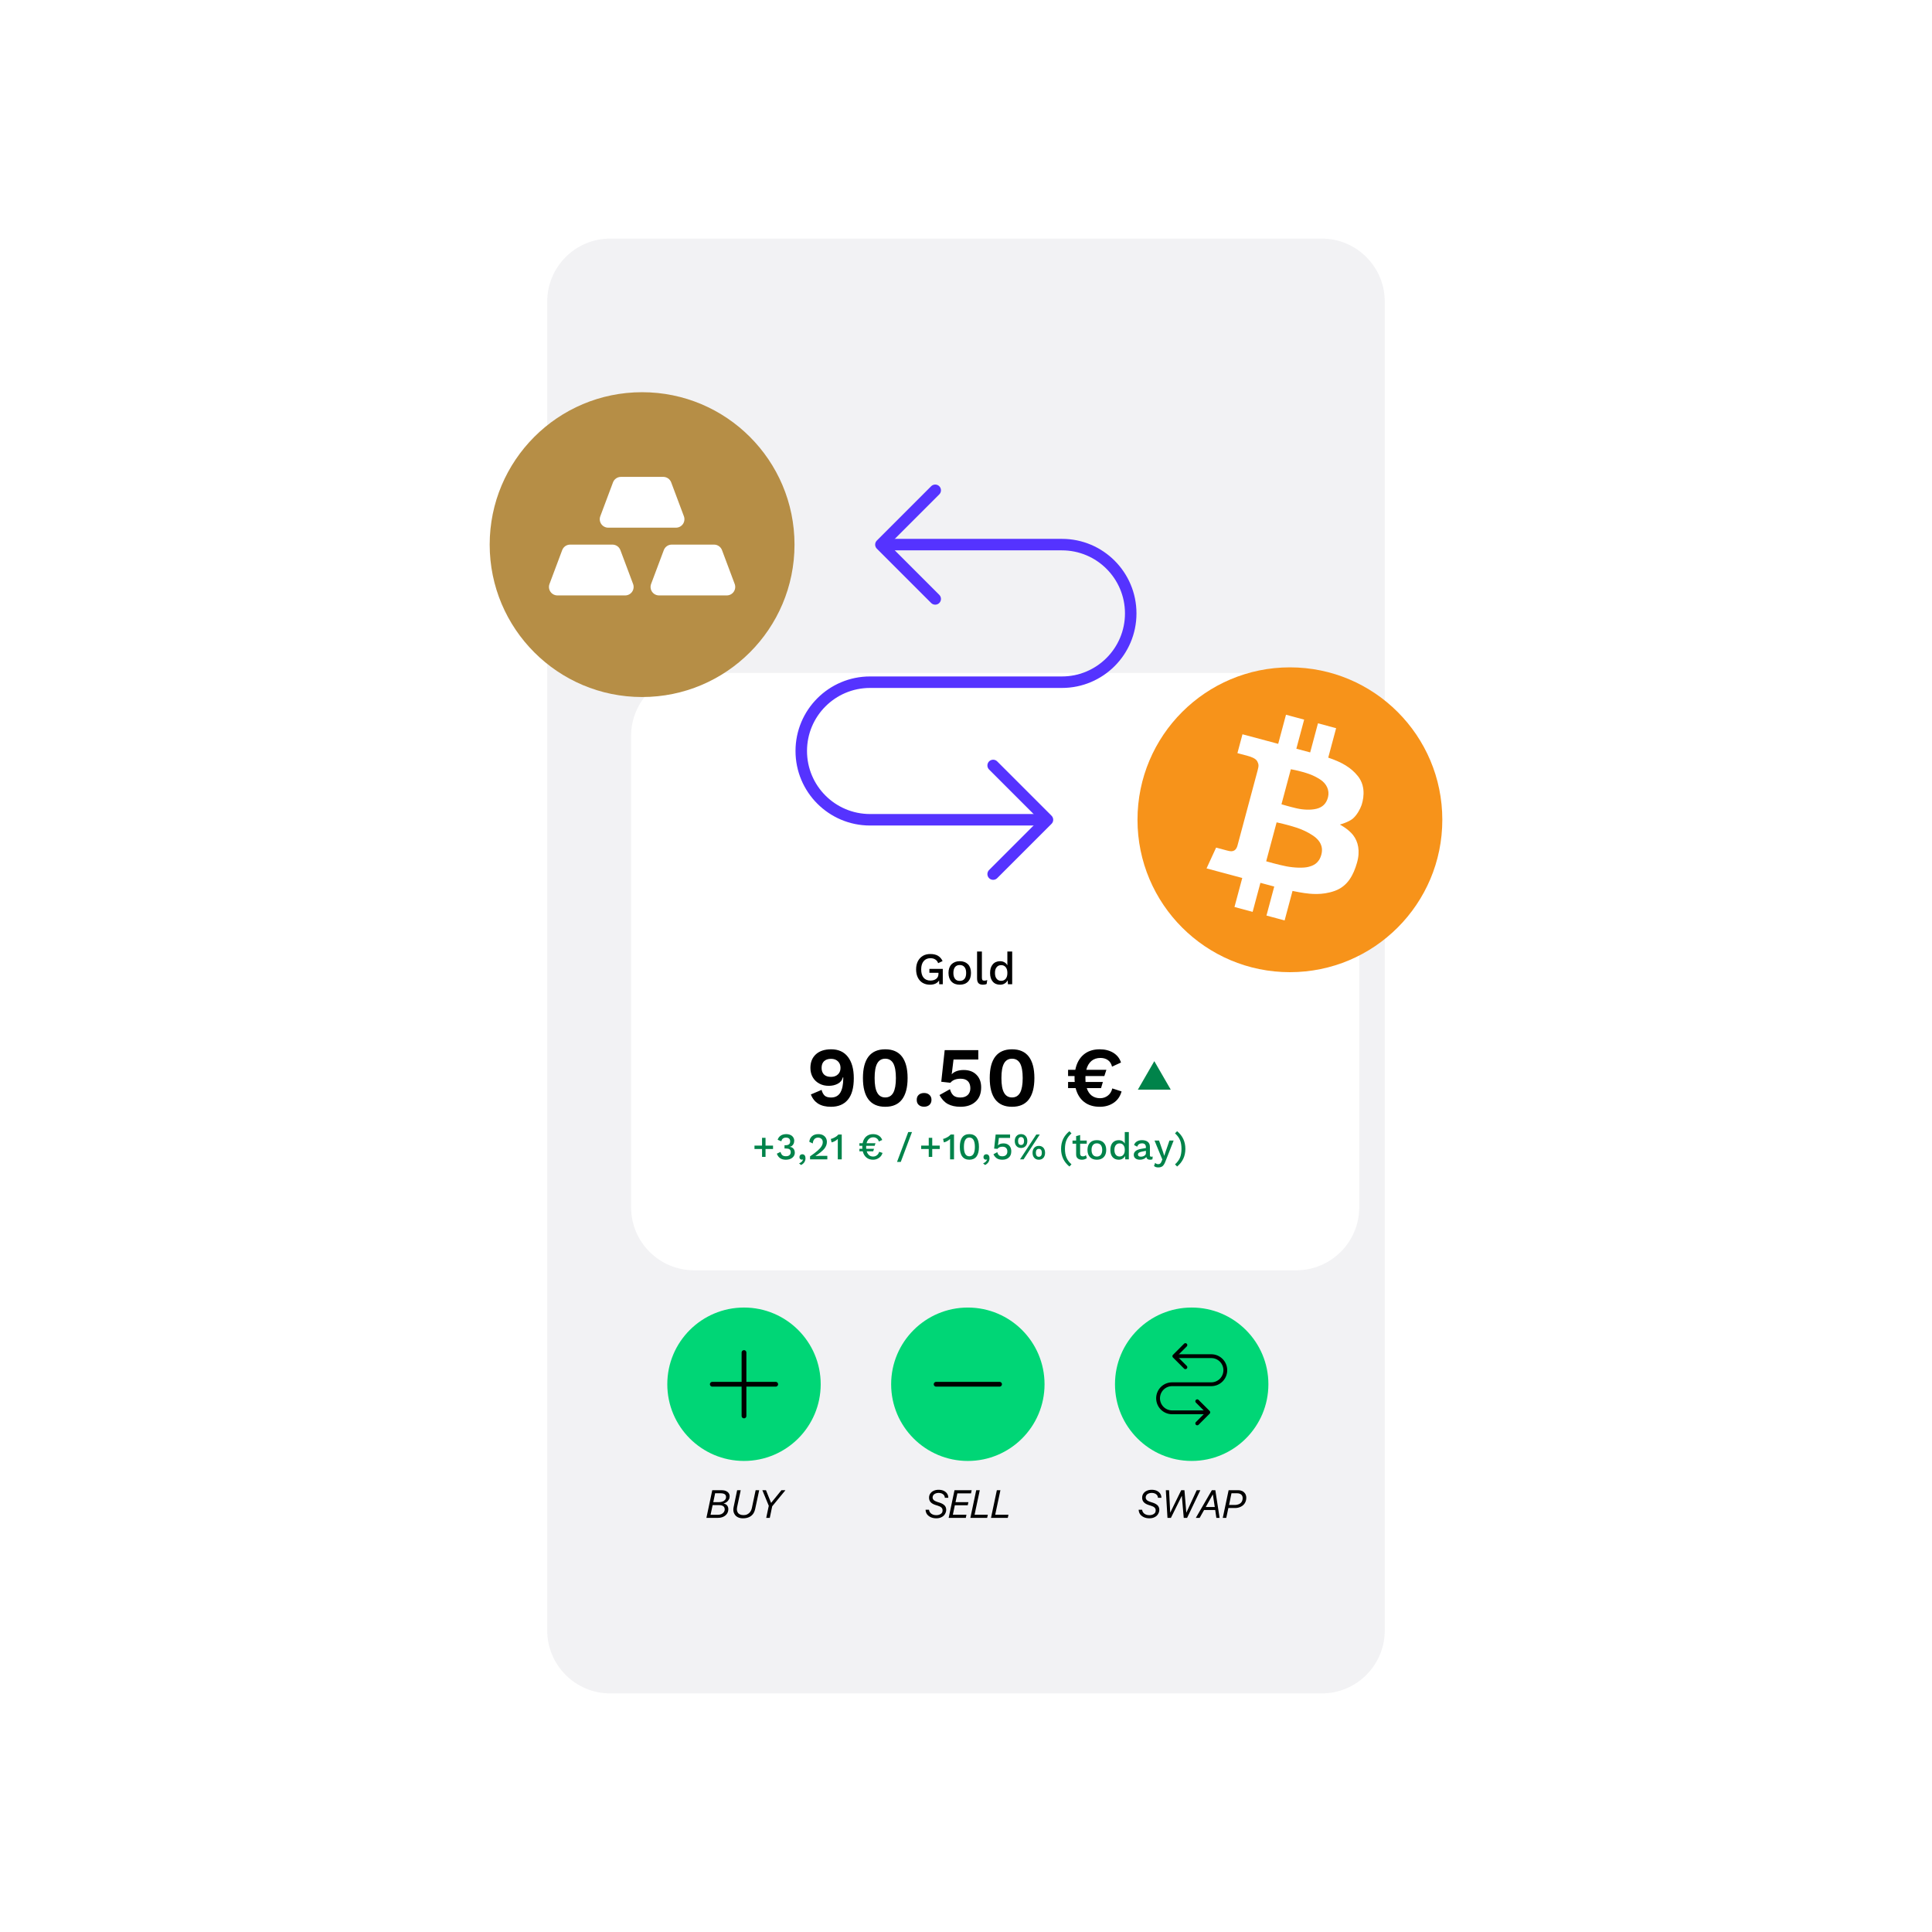 <svg xmlns="http://www.w3.org/2000/svg" xmlns:xlink="http://www.w3.org/1999/xlink" viewBox="0 0 2000 2000" width="2000" height="2000" preserveAspectRatio="xMidYMid meet" style="width: 100%; height: 100%; transform: translate3d(0px, 0px, 0px); content-visibility: visible;"><defs><clipPath id="__lottie_element_611"><rect width="2000" height="2000" x="0" y="0"></rect></clipPath><clipPath id="__lottie_element_661"><path d="M0,0 L2000,0 L2000,2000 L0,2000z"></path></clipPath><filter id="__lottie_element_663" x="-50%" y="-50%" width="200%" height="200%"><feGaussianBlur in="SourceAlpha" result="filter_result_0_drop_shadow_1" stdDeviation="62.5"></feGaussianBlur><feOffset dx="28.284" dy="28.284" in="filter_result_0_drop_shadow_1" result="filter_result_0_drop_shadow_2"></feOffset><feFlood flood-color="#000000" flood-opacity="0.15" result="filter_result_0_drop_shadow_3"></feFlood><feComposite in="filter_result_0_drop_shadow_3" in2="filter_result_0_drop_shadow_2" operator="in" result="filter_result_0_drop_shadow_4"></feComposite><feMerge result="filter_result_0"><feMergeNode in="filter_result_0_drop_shadow_4"></feMergeNode><feMergeNode in="SourceGraphic"></feMergeNode></feMerge></filter></defs><g clip-path="url(#__lottie_element_611)"><g transform="matrix(6.576,0,0,6.576,-1390.082,1618.144)" opacity="1" style="display: block;"><g opacity="1" transform="matrix(1,0,0,1,0,0)"><path fill="rgb(242,242,244)" fill-opacity="1" d=" M297.531,10.589 C297.531,10.589 297.531,-198.589 297.531,-198.589 C297.531,-204.068 301.973,-208.51 307.452,-208.51 C307.452,-208.51 419.456,-208.51 419.456,-208.51 C424.935,-208.51 429.377,-204.068 429.377,-198.589 C429.377,-198.589 429.377,10.589 429.377,10.589 C429.377,16.068 424.935,20.51 419.456,20.51 C419.456,20.51 307.452,20.51 307.452,20.51 C301.973,20.51 297.531,16.068 297.531,10.589z"></path></g></g><g clip-path="url(#__lottie_element_661)" filter="url(#__lottie_element_663)" transform="matrix(1,0,0,1,0,0)" opacity="1" style="display: block;"><g transform="matrix(6.576,0,0,6.576,-1390.08,1618.143)" opacity="1" style="display: block;"><g opacity="1" transform="matrix(1,0,0,1,0,0)"><path fill="rgb(255,255,255)" fill-opacity="1" d=" M411.136,-50.399 C411.136,-50.399 316.355,-50.399 316.355,-50.399 C310.876,-50.399 306.433,-54.841 306.433,-60.32 C306.433,-60.32 306.433,-134.511 306.433,-134.511 C306.433,-139.99 310.876,-144.432 316.355,-144.432 C316.355,-144.432 411.136,-144.432 411.136,-144.432 C416.615,-144.432 421.057,-139.99 421.057,-134.511 C421.057,-134.511 421.057,-60.32 421.057,-60.32 C421.057,-54.841 416.615,-50.399 411.136,-50.399z"></path></g></g></g><g transform="matrix(6.576,0,0,6.576,-1390.083,1618.145)" opacity="1" style="display: block;"><g opacity="1" transform="matrix(1,0,0,1,0,0)"><g opacity="1" transform="matrix(1,0,0,1,0,0)"><path stroke-linecap="butt" stroke-linejoin="miter" fill-opacity="0" stroke-miterlimit="10" stroke="#5533FF" stroke-opacity="1" stroke-width="1.81" d=" M375.797,-117.019 C375.797,-117.019 348.351,-117.019 348.351,-117.019 C342.37,-117.019 337.522,-121.867 337.522,-127.848 C337.522,-133.829 342.37,-138.677 348.351,-138.677 C348.351,-138.677 378.557,-138.677 378.557,-138.677 C384.538,-138.677 389.386,-143.525 389.386,-149.506 C389.386,-155.487 384.538,-160.335 378.557,-160.335 C378.557,-160.335 350.488,-160.335 350.488,-160.335"></path></g><g opacity="1" transform="matrix(1,0,0,1,0,0)"><path stroke-linecap="round" stroke-linejoin="round" fill-opacity="0" stroke="#5533FF" stroke-opacity="1" stroke-width="1.81" d=" M367.729,-108.47 C367.729,-108.47 370.579,-111.32 376.278,-117.019 C376.278,-117.019 367.729,-125.569 367.729,-125.569"></path></g><g opacity="1" transform="matrix(1,0,0,1,0,0)"><path stroke-linecap="round" stroke-linejoin="round" fill-opacity="0" stroke="#5533FF" stroke-opacity="1" stroke-width="1.81" d=" M358.609,-151.786 C358.609,-151.786 355.759,-154.636 350.06,-160.335 C350.06,-160.335 358.609,-168.884 358.609,-168.884"></path></g></g></g><g transform="matrix(6.576,0,0,6.576,-1390.085,1618.142)" opacity="1" style="display: block;"><g opacity="1" transform="matrix(1,0,0,1,0,0)"><g opacity="1" transform="matrix(1,0,0,1,0,0)"><path fill="rgb(255,255,255)" fill-opacity="1" d=" M420.479,-126.801 C420.479,-126.801 421.721,-131.437 421.721,-131.437 C421.721,-131.437 418.863,-132.203 418.863,-132.203 C418.863,-132.203 417.636,-127.622 417.636,-127.622 C417.636,-127.622 415.459,-128.205 415.459,-128.205 C415.459,-128.205 416.687,-132.786 416.687,-132.786 C416.687,-132.786 413.829,-133.552 413.829,-133.552 C413.829,-133.552 412.602,-128.971 412.602,-128.971 C412.602,-128.971 406.979,-130.477 406.979,-130.477 C406.979,-130.477 406.184,-127.51 406.184,-127.51 C406.184,-127.51 407.836,-127.067 407.836,-127.067 C408.287,-126.946 409.075,-126.682 409.313,-126.209 C409.552,-125.737 409.558,-125.521 409.36,-124.78 C409.36,-124.78 406.191,-112.955 406.191,-112.955 C406.116,-112.674 405.969,-112.341 405.668,-112.178 C405.367,-112.016 405.113,-112.027 404.538,-112.181 C404.538,-112.181 402.829,-112.639 402.829,-112.639 C402.829,-112.639 401.322,-109.363 401.322,-109.363 C401.322,-109.363 406.944,-107.857 406.944,-107.857 C406.944,-107.857 405.72,-103.289 405.72,-103.289 C405.72,-103.289 408.578,-102.523 408.578,-102.523 C408.578,-102.523 409.802,-107.091 409.802,-107.091 C409.802,-107.091 411.979,-106.508 411.979,-106.508 C411.979,-106.508 410.755,-101.94 410.755,-101.94 C410.755,-101.94 413.613,-101.174 413.613,-101.174 C413.613,-101.174 414.857,-105.817 414.857,-105.817 C415.607,-105.662 416.311,-105.534 416.727,-105.479 C417.57,-105.367 419.471,-105.088 421.516,-105.828 C423.561,-106.568 424.453,-108.347 425,-110.233 C425.549,-112.118 425.173,-113.607 424.396,-114.603 C423.618,-115.599 422.308,-116.265 422.308,-116.265 C422.308,-116.265 423.666,-116.631 424.329,-117.184 C424.993,-117.736 425.515,-118.726 425.702,-119.263 C425.889,-119.8 426.598,-122.071 425.162,-123.873 C424.052,-125.267 422.574,-126.098 420.479,-126.801z M419.395,-111.534 C419.019,-110.132 418.081,-109.782 417.33,-109.597 C416.579,-109.411 415.184,-109.442 413.891,-109.688 C412.597,-109.935 410.711,-110.483 410.711,-110.483 C410.711,-110.483 412.354,-116.613 412.354,-116.613 C412.354,-116.613 414.194,-116.22 415.585,-115.747 C416.975,-115.274 418.068,-114.595 418.53,-114.185 C418.993,-113.775 419.771,-112.937 419.395,-111.534z M420.45,-120.599 C420.197,-119.55 419.556,-118.977 418.637,-118.751 C417.718,-118.525 416.546,-118.582 415.493,-118.821 C414.441,-119.06 413.116,-119.458 413.116,-119.458 C413.116,-119.458 414.594,-124.973 414.594,-124.973 C414.594,-124.973 415.523,-124.81 416.414,-124.557 C417.306,-124.304 418.086,-124.067 419.165,-123.391 C420.243,-122.715 420.702,-121.648 420.45,-120.599z"></path></g><g opacity="1" transform="matrix(1,0,0,1,0,0)"><path fill="rgb(247,147,26)" fill-opacity="1" d=" M414.445,-141.012 C401.194,-141.012 390.452,-130.27 390.452,-117.019 C390.452,-103.768 401.194,-93.027 414.445,-93.027 C427.696,-93.027 438.437,-103.768 438.437,-117.019 C438.437,-130.27 427.696,-141.012 414.445,-141.012z M425.702,-119.263 C425.515,-118.726 424.993,-117.736 424.329,-117.184 C423.666,-116.631 422.308,-116.265 422.308,-116.265 C422.308,-116.265 423.618,-115.599 424.396,-114.603 C425.173,-113.607 425.549,-112.118 425,-110.233 C424.453,-108.347 423.561,-106.568 421.516,-105.828 C419.471,-105.088 417.57,-105.367 416.727,-105.479 C416.311,-105.534 415.607,-105.662 414.857,-105.817 C414.857,-105.817 413.613,-101.174 413.613,-101.174 C413.613,-101.174 410.755,-101.94 410.755,-101.94 C410.755,-101.94 411.979,-106.508 411.979,-106.508 C411.979,-106.508 409.802,-107.091 409.802,-107.091 C409.802,-107.091 408.578,-102.523 408.578,-102.523 C408.578,-102.523 405.72,-103.289 405.72,-103.289 C405.72,-103.289 406.944,-107.857 406.944,-107.857 C406.944,-107.857 401.322,-109.363 401.322,-109.363 C401.322,-109.363 402.829,-112.639 402.829,-112.639 C402.829,-112.639 404.538,-112.181 404.538,-112.181 C405.113,-112.027 405.367,-112.016 405.668,-112.178 C405.969,-112.341 406.116,-112.674 406.191,-112.955 C406.191,-112.955 409.36,-124.78 409.36,-124.78 C409.558,-125.521 409.552,-125.737 409.313,-126.209 C409.075,-126.682 408.287,-126.946 407.836,-127.067 C407.836,-127.067 406.184,-127.51 406.184,-127.51 C406.184,-127.51 406.979,-130.477 406.979,-130.477 C406.979,-130.477 412.602,-128.971 412.602,-128.971 C412.602,-128.971 413.829,-133.552 413.829,-133.552 C413.829,-133.552 416.687,-132.786 416.687,-132.786 C416.687,-132.786 415.459,-128.205 415.459,-128.205 C415.459,-128.205 417.636,-127.622 417.636,-127.622 C417.636,-127.622 418.863,-132.203 418.863,-132.203 C418.863,-132.203 421.721,-131.437 421.721,-131.437 C421.721,-131.437 420.479,-126.801 420.479,-126.801 C422.574,-126.098 424.052,-125.267 425.162,-123.873 C426.598,-122.071 425.889,-119.8 425.702,-119.263z"></path></g><g opacity="1" transform="matrix(1,0,0,1,0,0)"><path fill="rgb(247,147,26)" fill-opacity="1" d=" M419.165,-123.391 C418.086,-124.067 417.306,-124.304 416.414,-124.557 C415.523,-124.81 414.594,-124.973 414.594,-124.973 C414.594,-124.973 413.116,-119.458 413.116,-119.458 C413.116,-119.458 414.441,-119.06 415.493,-118.821 C416.546,-118.582 417.718,-118.525 418.637,-118.751 C419.556,-118.977 420.197,-119.55 420.45,-120.599 C420.702,-121.648 420.243,-122.715 419.165,-123.391z"></path></g><g opacity="1" transform="matrix(1,0,0,1,0,0)"><path fill="rgb(247,147,26)" fill-opacity="1" d=" M418.53,-114.185 C418.068,-114.595 416.975,-115.274 415.585,-115.747 C414.194,-116.22 412.354,-116.613 412.354,-116.613 C412.354,-116.613 410.711,-110.483 410.711,-110.483 C410.711,-110.483 412.597,-109.935 413.891,-109.688 C415.184,-109.442 416.579,-109.411 417.33,-109.597 C418.081,-109.782 419.019,-110.132 419.395,-111.534 C419.771,-112.937 418.993,-113.775 418.53,-114.185z"></path></g></g></g><g transform="matrix(6.576,0,0,6.576,-1390.082,1618.147)" opacity="1" style="display: block;"><g opacity="1" transform="matrix(1,0,0,1,0,0)"><g opacity="1" transform="matrix(1,0,0,1,0,0)"><g opacity="1" transform="matrix(1,0,0,1,0,0)"><path fill="rgb(182,142,70)" fill-opacity="1" d=" M312.466,-136.342 C299.215,-136.342 288.473,-147.084 288.473,-160.335 C288.473,-173.586 299.215,-184.327 312.466,-184.327 C325.717,-184.327 336.459,-173.586 336.459,-160.335 C336.459,-147.084 325.717,-136.342 312.466,-136.342z"></path></g><g opacity="1" transform="matrix(1,0,0,1,0,0)"><path fill="rgb(255,255,255)" fill-opacity="1" d=" M301.136,-160.335 C300.581,-160.335 300.084,-159.99 299.889,-159.47 C299.889,-159.47 297.889,-154.138 297.889,-154.138 C297.736,-153.729 297.793,-153.27 298.042,-152.911 C298.291,-152.552 298.7,-152.337 299.137,-152.337 C299.137,-152.337 309.8,-152.337 309.8,-152.337 C310.237,-152.337 310.646,-152.552 310.895,-152.911 C311.144,-153.27 311.201,-153.729 311.048,-154.138 C311.048,-154.138 309.048,-159.47 309.048,-159.47 C308.853,-159.99 308.356,-160.335 307.801,-160.335 C307.801,-160.335 301.136,-160.335 301.136,-160.335z"></path></g><g opacity="1" transform="matrix(1,0,0,1,0,0)"><path fill="rgb(255,255,255)" fill-opacity="1" d=" M317.131,-160.335 C316.576,-160.335 316.079,-159.99 315.884,-159.47 C315.884,-159.47 313.884,-154.138 313.884,-154.138 C313.731,-153.729 313.788,-153.27 314.037,-152.911 C314.286,-152.552 314.695,-152.337 315.132,-152.337 C315.132,-152.337 325.795,-152.337 325.795,-152.337 C326.232,-152.337 326.641,-152.552 326.89,-152.911 C327.139,-153.27 327.196,-153.729 327.043,-154.138 C327.043,-154.138 325.044,-159.47 325.044,-159.47 C324.849,-159.99 324.351,-160.335 323.796,-160.335 C323.796,-160.335 317.131,-160.335 317.131,-160.335z"></path></g><g opacity="1" transform="matrix(1,0,0,1,0,0)"><path fill="rgb(255,255,255)" fill-opacity="1" d=" M309.134,-170.998 C308.579,-170.998 308.081,-170.653 307.886,-170.133 C307.886,-170.133 305.887,-164.801 305.887,-164.801 C305.734,-164.392 305.79,-163.933 306.039,-163.574 C306.288,-163.215 306.697,-163.001 307.134,-163.001 C307.134,-163.001 317.798,-163.001 317.798,-163.001 C318.235,-163.001 318.644,-163.215 318.893,-163.574 C319.142,-163.933 319.198,-164.392 319.045,-164.801 C319.045,-164.801 317.046,-170.133 317.046,-170.133 C316.851,-170.653 316.353,-170.998 315.798,-170.998 C315.798,-170.998 309.134,-170.998 309.134,-170.998z"></path></g></g></g></g><g style="display: none;" transform="matrix(-3.206,-5.482,5.482,-3.206,2635.034,2460.69)" opacity="1"><g opacity="1" transform="matrix(1,0,0,1,0,0)"><g opacity="1" transform="matrix(1,0,0,1,0,0)"><path fill="rgb(255,255,255)" fill-opacity="1" d=" M420.479,-126.801 C420.479,-126.801 421.721,-131.437 421.721,-131.437 C421.721,-131.437 418.863,-132.203 418.863,-132.203 C418.863,-132.203 417.636,-127.622 417.636,-127.622 C417.636,-127.622 415.459,-128.205 415.459,-128.205 C415.459,-128.205 416.687,-132.786 416.687,-132.786 C416.687,-132.786 413.829,-133.552 413.829,-133.552 C413.829,-133.552 412.602,-128.971 412.602,-128.971 C412.602,-128.971 406.979,-130.477 406.979,-130.477 C406.979,-130.477 406.184,-127.51 406.184,-127.51 C406.184,-127.51 407.836,-127.067 407.836,-127.067 C408.287,-126.946 409.075,-126.682 409.313,-126.209 C409.552,-125.737 409.558,-125.521 409.36,-124.78 C409.36,-124.78 406.191,-112.955 406.191,-112.955 C406.116,-112.674 405.969,-112.341 405.668,-112.178 C405.367,-112.016 405.113,-112.027 404.538,-112.181 C404.538,-112.181 402.829,-112.639 402.829,-112.639 C402.829,-112.639 401.322,-109.363 401.322,-109.363 C401.322,-109.363 406.944,-107.857 406.944,-107.857 C406.944,-107.857 405.72,-103.289 405.72,-103.289 C405.72,-103.289 408.578,-102.523 408.578,-102.523 C408.578,-102.523 409.802,-107.091 409.802,-107.091 C409.802,-107.091 411.979,-106.508 411.979,-106.508 C411.979,-106.508 410.755,-101.94 410.755,-101.94 C410.755,-101.94 413.613,-101.174 413.613,-101.174 C413.613,-101.174 414.857,-105.817 414.857,-105.817 C415.607,-105.662 416.311,-105.534 416.727,-105.479 C417.57,-105.367 419.471,-105.088 421.516,-105.828 C423.561,-106.568 424.453,-108.347 425,-110.233 C425.549,-112.118 425.173,-113.607 424.396,-114.603 C423.618,-115.599 422.308,-116.265 422.308,-116.265 C422.308,-116.265 423.666,-116.631 424.329,-117.184 C424.993,-117.736 425.515,-118.726 425.702,-119.263 C425.889,-119.8 426.598,-122.071 425.162,-123.873 C424.052,-125.267 422.574,-126.098 420.479,-126.801z M419.395,-111.534 C419.019,-110.132 418.081,-109.782 417.33,-109.597 C416.579,-109.411 415.184,-109.442 413.891,-109.688 C412.597,-109.935 410.711,-110.483 410.711,-110.483 C410.711,-110.483 412.354,-116.613 412.354,-116.613 C412.354,-116.613 414.194,-116.22 415.585,-115.747 C416.975,-115.274 418.068,-114.595 418.53,-114.185 C418.993,-113.775 419.771,-112.937 419.395,-111.534z M420.45,-120.599 C420.197,-119.55 419.556,-118.977 418.637,-118.751 C417.718,-118.525 416.546,-118.582 415.493,-118.821 C414.441,-119.06 413.116,-119.458 413.116,-119.458 C413.116,-119.458 414.594,-124.973 414.594,-124.973 C414.594,-124.973 415.523,-124.81 416.414,-124.557 C417.306,-124.304 418.086,-124.067 419.165,-123.391 C420.243,-122.715 420.702,-121.648 420.45,-120.599z"></path></g><g opacity="1" transform="matrix(1,0,0,1,0,0)"><path fill="rgb(247,147,26)" fill-opacity="1" d=" M414.445,-141.012 C401.194,-141.012 390.452,-130.27 390.452,-117.019 C390.452,-103.768 401.194,-93.027 414.445,-93.027 C427.696,-93.027 438.437,-103.768 438.437,-117.019 C438.437,-130.27 427.696,-141.012 414.445,-141.012z M425.702,-119.263 C425.515,-118.726 424.993,-117.736 424.329,-117.184 C423.666,-116.631 422.308,-116.265 422.308,-116.265 C422.308,-116.265 423.618,-115.599 424.396,-114.603 C425.173,-113.607 425.549,-112.118 425,-110.233 C424.453,-108.347 423.561,-106.568 421.516,-105.828 C419.471,-105.088 417.57,-105.367 416.727,-105.479 C416.311,-105.534 415.607,-105.662 414.857,-105.817 C414.857,-105.817 413.613,-101.174 413.613,-101.174 C413.613,-101.174 410.755,-101.94 410.755,-101.94 C410.755,-101.94 411.979,-106.508 411.979,-106.508 C411.979,-106.508 409.802,-107.091 409.802,-107.091 C409.802,-107.091 408.578,-102.523 408.578,-102.523 C408.578,-102.523 405.72,-103.289 405.72,-103.289 C405.72,-103.289 406.944,-107.857 406.944,-107.857 C406.944,-107.857 401.322,-109.363 401.322,-109.363 C401.322,-109.363 402.829,-112.639 402.829,-112.639 C402.829,-112.639 404.538,-112.181 404.538,-112.181 C405.113,-112.027 405.367,-112.016 405.668,-112.178 C405.969,-112.341 406.116,-112.674 406.191,-112.955 C406.191,-112.955 409.36,-124.78 409.36,-124.78 C409.558,-125.521 409.552,-125.737 409.313,-126.209 C409.075,-126.682 408.287,-126.946 407.836,-127.067 C407.836,-127.067 406.184,-127.51 406.184,-127.51 C406.184,-127.51 406.979,-130.477 406.979,-130.477 C406.979,-130.477 412.602,-128.971 412.602,-128.971 C412.602,-128.971 413.829,-133.552 413.829,-133.552 C413.829,-133.552 416.687,-132.786 416.687,-132.786 C416.687,-132.786 415.459,-128.205 415.459,-128.205 C415.459,-128.205 417.636,-127.622 417.636,-127.622 C417.636,-127.622 418.863,-132.203 418.863,-132.203 C418.863,-132.203 421.721,-131.437 421.721,-131.437 C421.721,-131.437 420.479,-126.801 420.479,-126.801 C422.574,-126.098 424.052,-125.267 425.162,-123.873 C426.598,-122.071 425.889,-119.8 425.702,-119.263z"></path></g><g opacity="1" transform="matrix(1,0,0,1,0,0)"><path fill="rgb(247,147,26)" fill-opacity="1" d=" M419.165,-123.391 C418.086,-124.067 417.306,-124.304 416.414,-124.557 C415.523,-124.81 414.594,-124.973 414.594,-124.973 C414.594,-124.973 413.116,-119.458 413.116,-119.458 C413.116,-119.458 414.441,-119.06 415.493,-118.821 C416.546,-118.582 417.718,-118.525 418.637,-118.751 C419.556,-118.977 420.197,-119.55 420.45,-120.599 C420.702,-121.648 420.243,-122.715 419.165,-123.391z"></path></g><g opacity="1" transform="matrix(1,0,0,1,0,0)"><path fill="rgb(247,147,26)" fill-opacity="1" d=" M418.53,-114.185 C418.068,-114.595 416.975,-115.274 415.585,-115.747 C414.194,-116.22 412.354,-116.613 412.354,-116.613 C412.354,-116.613 410.711,-110.483 410.711,-110.483 C410.711,-110.483 412.597,-109.935 413.891,-109.688 C415.184,-109.442 416.579,-109.411 417.33,-109.597 C418.081,-109.782 419.019,-110.132 419.395,-111.534 C419.771,-112.937 418.993,-113.775 418.53,-114.185z"></path></g></g></g><g style="display: none;" transform="matrix(-3.206,-5.482,5.482,-3.206,3216.145,2047.574)" opacity="1"><g opacity="1" transform="matrix(1,0,0,1,0,0)"><g opacity="1" transform="matrix(1,0,0,1,0,0)"><g opacity="1" transform="matrix(1,0,0,1,0,0)"><path fill="rgb(182,142,70)" fill-opacity="1" d=" M312.466,-136.342 C299.215,-136.342 288.473,-147.084 288.473,-160.335 C288.473,-173.586 299.215,-184.327 312.466,-184.327 C325.717,-184.327 336.459,-173.586 336.459,-160.335 C336.459,-147.084 325.717,-136.342 312.466,-136.342z"></path></g><g opacity="1" transform="matrix(1,0,0,1,0,0)"><path fill="rgb(255,255,255)" fill-opacity="1" d=" M301.136,-160.335 C300.581,-160.335 300.084,-159.99 299.889,-159.47 C299.889,-159.47 297.889,-154.138 297.889,-154.138 C297.736,-153.729 297.793,-153.27 298.042,-152.911 C298.291,-152.552 298.7,-152.337 299.137,-152.337 C299.137,-152.337 309.8,-152.337 309.8,-152.337 C310.237,-152.337 310.646,-152.552 310.895,-152.911 C311.144,-153.27 311.201,-153.729 311.048,-154.138 C311.048,-154.138 309.048,-159.47 309.048,-159.47 C308.853,-159.99 308.356,-160.335 307.801,-160.335 C307.801,-160.335 301.136,-160.335 301.136,-160.335z"></path></g><g opacity="1" transform="matrix(1,0,0,1,0,0)"><path fill="rgb(255,255,255)" fill-opacity="1" d=" M317.131,-160.335 C316.576,-160.335 316.079,-159.99 315.884,-159.47 C315.884,-159.47 313.884,-154.138 313.884,-154.138 C313.731,-153.729 313.788,-153.27 314.037,-152.911 C314.286,-152.552 314.695,-152.337 315.132,-152.337 C315.132,-152.337 325.795,-152.337 325.795,-152.337 C326.232,-152.337 326.641,-152.552 326.89,-152.911 C327.139,-153.27 327.196,-153.729 327.043,-154.138 C327.043,-154.138 325.044,-159.47 325.044,-159.47 C324.849,-159.99 324.351,-160.335 323.796,-160.335 C323.796,-160.335 317.131,-160.335 317.131,-160.335z"></path></g><g opacity="1" transform="matrix(1,0,0,1,0,0)"><path fill="rgb(255,255,255)" fill-opacity="1" d=" M309.134,-170.998 C308.579,-170.998 308.081,-170.653 307.886,-170.133 C307.886,-170.133 305.887,-164.801 305.887,-164.801 C305.734,-164.392 305.79,-163.933 306.039,-163.574 C306.288,-163.215 306.697,-163.001 307.134,-163.001 C307.134,-163.001 317.798,-163.001 317.798,-163.001 C318.235,-163.001 318.644,-163.215 318.893,-163.574 C319.142,-163.933 319.198,-164.392 319.045,-164.801 C319.045,-164.801 317.046,-170.133 317.046,-170.133 C316.851,-170.653 316.353,-170.998 315.798,-170.998 C315.798,-170.998 309.134,-170.998 309.134,-170.998z"></path></g></g></g></g><g transform="matrix(6.576,0,0,6.576,-1370.084,1618.147)" opacity="1" style="display: block;"><g opacity="1" transform="matrix(1,0,0,1,0,0)"><g opacity="1" transform="matrix(1,0,0,1,0,0)"><path fill="rgb(0,131,74)" fill-opacity="1" d=" M390.058,-79.021 C390.058,-79.021 387.467,-74.533 387.467,-74.533 C387.467,-74.533 392.649,-74.533 392.649,-74.533 C392.649,-74.533 390.058,-79.021 390.058,-79.021z"></path></g></g></g><g transform="matrix(6.576,0,0,6.576,-1390.08,1618.148)" opacity="1" style="display: block;"><g opacity="1" transform="matrix(1,0,0,1,0,0)"><g opacity="1" transform="matrix(1,0,0,1,0,0)"><g opacity="1" transform="matrix(1,0,0,1,0,0)"><g opacity="1" transform="matrix(1,0,0,1,328.507,-28.161)"><path fill="rgb(0,214,118)" fill-opacity="1" d=" M0,-12.074 C6.664,-12.074 12.074,-6.664 12.074,0 C12.074,6.664 6.664,12.074 0,12.074 C-6.664,12.074 -12.074,6.664 -12.074,0 C-12.074,-6.664 -6.664,-12.074 0,-12.074z"></path></g><g opacity="1" transform="matrix(1,0,0,1,0,0)"><g opacity="1" transform="matrix(1,0,0,1,0,0)"><path stroke-linecap="round" stroke-linejoin="miter" fill-opacity="0" stroke-miterlimit="10" stroke="rgb(0,0,0)" stroke-opacity="1" stroke-width="0.75" d=" M328.507,-33.152 C328.507,-33.152 328.507,-23.169 328.507,-23.169"></path></g><g opacity="1" transform="matrix(1,0,0,1,0,0)"><path stroke-linecap="round" stroke-linejoin="miter" fill-opacity="0" stroke-miterlimit="10" stroke="rgb(0,0,0)" stroke-opacity="1" stroke-width="0.75" d=" M333.499,-28.161 C333.499,-28.161 323.516,-28.161 323.516,-28.161"></path></g></g></g></g></g></g><g transform="matrix(6.576,-0,0,6.576,-1390.079,1618.157)" opacity="1" style="display: block;"><g opacity="1" transform="matrix(1,0,0,1,0,0)"><g opacity="1" transform="matrix(1,0,0,1,0,0)"><g opacity="1" transform="matrix(1,0,0,1,0,0)"><g opacity="1" transform="matrix(1,0,0,1,363.745,-28.161)"><path fill="rgb(0,214,118)" fill-opacity="1" d=" M0,-12.074 C6.664,-12.074 12.074,-6.664 12.074,0 C12.074,6.664 6.664,12.074 0,12.074 C-6.664,12.074 -12.074,6.664 -12.074,0 C-12.074,-6.664 -6.664,-12.074 0,-12.074z"></path></g><g opacity="1" transform="matrix(1,0,0,1,0,0)"><g opacity="1" transform="matrix(1,0,0,1,0,0)"><path stroke-linecap="round" stroke-linejoin="miter" fill-opacity="0" stroke-miterlimit="10" stroke="rgb(0,0,0)" stroke-opacity="1" stroke-width="0.75" d=" M368.737,-28.161 C368.737,-28.161 358.753,-28.161 358.753,-28.161"></path></g></g></g></g></g></g><g transform="matrix(6.576,0,0,6.576,-1390.081,1618.148)" opacity="1" style="display: block;"><g opacity="1" transform="matrix(1,0,0,1,0,0)"><g opacity="1" transform="matrix(1,0,0,1,0,0)"><g opacity="1" transform="matrix(1,0,0,1,0,0)"><g opacity="1" transform="matrix(1,0,0,1,398.983,-28.161)"><path fill="rgb(0,214,118)" fill-opacity="1" d=" M0,-12.074 C6.664,-12.074 12.074,-6.664 12.074,0 C12.074,6.664 6.664,12.074 0,12.074 C-6.664,12.074 -12.074,6.664 -12.074,0 C-12.074,-6.664 -6.664,-12.074 0,-12.074z"></path></g><g opacity="1" transform="matrix(1,0,0,1,0,0)"><g opacity="1" transform="matrix(1,0,0,1,0,0)"><path stroke-linecap="butt" stroke-linejoin="miter" fill-opacity="0" stroke-miterlimit="10" stroke="rgb(0,0,0)" stroke-opacity="1" stroke-width="0.6" d=" M401.502,-23.741 C401.502,-23.741 395.901,-23.741 395.901,-23.741 C394.68,-23.741 393.691,-24.73 393.691,-25.951 C393.691,-27.172 394.68,-28.161 395.901,-28.161 C395.901,-28.161 402.066,-28.161 402.066,-28.161 C403.287,-28.161 404.276,-29.15 404.276,-30.371 C404.276,-31.592 403.287,-32.581 402.066,-32.581 C402.066,-32.581 396.337,-32.581 396.337,-32.581"></path></g><g opacity="1" transform="matrix(1,0,0,1,0,0)"><path stroke-linecap="round" stroke-linejoin="round" fill-opacity="0" stroke="rgb(0,0,0)" stroke-opacity="1" stroke-width="0.6" d=" M399.856,-21.996 C399.856,-21.996 400.437,-22.578 401.6,-23.741 C401.6,-23.741 399.856,-25.485 399.856,-25.485"></path></g><g opacity="1" transform="matrix(1,0,0,1,0,0)"><path stroke-linecap="round" stroke-linejoin="round" fill-opacity="0" stroke="rgb(0,0,0)" stroke-opacity="1" stroke-width="0.6" d=" M397.994,-30.836 C397.994,-30.836 397.413,-31.418 396.25,-32.581 C396.25,-32.581 397.994,-34.326 397.994,-34.326"></path></g></g></g></g></g></g><g transform="matrix(6.576,0,0,6.576,1001.906,1571.28)" opacity="1" fill="rgb(0,0,0)" font-size="6.172" font-family="SF Pro" font-style="italic" font-weight="400" aria-label="SELL" style="display: block;"><g stroke-linecap="butt" stroke-linejoin="round" stroke-miterlimit="4" transform="matrix(1,0,0,1,-6.806,0)" opacity="1" style="display: inherit;"><g><g transform="matrix(1,0,0,1,0,0)" opacity="1" style="display: block;"><path d=" M0.69,-1.28 C0.71,-1.11 0.77,-0.96 0.87,-0.83 C0.97,-0.7 1.1,-0.6 1.27,-0.53 C1.43,-0.46 1.62,-0.42 1.84,-0.42 C2.03,-0.42 2.2,-0.45 2.34,-0.51 C2.49,-0.57 2.61,-0.65 2.7,-0.76 C2.79,-0.87 2.83,-1 2.83,-1.16 C2.83,-1.36 2.77,-1.51 2.65,-1.62 C2.53,-1.74 2.33,-1.84 2.06,-1.92 C2.06,-1.92 1.77,-2.01 1.77,-2.01 C1.41,-2.12 1.14,-2.27 0.97,-2.45 C0.79,-2.64 0.7,-2.88 0.7,-3.17 C0.7,-3.42 0.76,-3.64 0.89,-3.82 C1.02,-4.01 1.19,-4.16 1.42,-4.26 C1.65,-4.37 1.91,-4.42 2.2,-4.42 C2.5,-4.42 2.76,-4.37 2.99,-4.27 C3.22,-4.16 3.4,-4.02 3.53,-3.83 C3.66,-3.64 3.73,-3.42 3.73,-3.16 C3.73,-3.16 3.19,-3.16 3.19,-3.16 C3.18,-3.31 3.14,-3.44 3.06,-3.56 C2.98,-3.67 2.86,-3.76 2.72,-3.83 C2.57,-3.89 2.4,-3.93 2.2,-3.93 C1.99,-3.93 1.82,-3.89 1.68,-3.82 C1.54,-3.76 1.43,-3.67 1.36,-3.56 C1.29,-3.45 1.26,-3.33 1.26,-3.21 C1.26,-3.05 1.32,-2.91 1.44,-2.8 C1.56,-2.68 1.76,-2.59 2.02,-2.5 C2.02,-2.5 2.31,-2.41 2.31,-2.41 C2.67,-2.3 2.94,-2.15 3.13,-1.97 C3.31,-1.78 3.4,-1.55 3.4,-1.27 C3.4,-1.05 3.34,-0.83 3.22,-0.63 C3.11,-0.42 2.93,-0.25 2.7,-0.13 C2.47,0 2.18,0.07 1.84,0.07 C1.53,0.07 1.26,0.02 1,-0.09 C0.75,-0.2 0.55,-0.35 0.39,-0.55 C0.24,-0.76 0.16,-1 0.15,-1.28 C0.15,-1.28 0.69,-1.28 0.69,-1.28z"></path><g opacity="1" transform="matrix(0.062,0,0,0.062,0,0)"></g></g></g></g><g stroke-linecap="butt" stroke-linejoin="round" stroke-miterlimit="4" transform="matrix(1,0,0,1,-3.109,0)" opacity="1" style="display: inherit;"><g><g transform="matrix(1,0,0,1,0,0)" opacity="1" style="display: block;"><path d=" M2.79,0 C2.79,0 0.09,0 0.09,0 C0.09,0 1.01,-4.35 1.01,-4.35 C1.01,-4.35 3.71,-4.35 3.71,-4.35 C3.71,-4.35 3.61,-3.86 3.61,-3.86 C3.61,-3.86 1.46,-3.86 1.46,-3.86 C1.46,-3.86 1.17,-2.47 1.17,-2.47 C1.17,-2.47 3.2,-2.47 3.2,-2.47 C3.2,-2.47 3.09,-1.98 3.09,-1.98 C3.09,-1.98 1.06,-1.98 1.06,-1.98 C1.06,-1.98 0.75,-0.49 0.75,-0.49 C0.75,-0.49 2.89,-0.49 2.89,-0.49 C2.89,-0.49 2.79,0 2.79,0z"></path><g opacity="1" transform="matrix(0.062,0,0,0.062,0,0)"></g></g></g></g><g stroke-linecap="butt" stroke-linejoin="round" stroke-miterlimit="4" transform="matrix(1,0,0,1,0.309,0)" opacity="1" style="display: inherit;"><g><g transform="matrix(1,0,0,1,0,0)" opacity="1" style="display: block;"><path d=" M2.73,0 C2.73,0 0.09,0 0.09,0 C0.09,0 1.01,-4.35 1.01,-4.35 C1.01,-4.35 1.57,-4.35 1.57,-4.35 C1.57,-4.35 0.75,-0.49 0.75,-0.49 C0.75,-0.49 2.84,-0.49 2.84,-0.49 C2.84,-0.49 2.73,0 2.73,0z"></path><g opacity="1" transform="matrix(0.062,0,0,0.062,0,0)"></g></g></g></g><g stroke-linecap="butt" stroke-linejoin="round" stroke-miterlimit="4" transform="matrix(1,0,0,1,3.557,0)" opacity="1" style="display: inherit;"><g><g transform="matrix(1,0,0,1,0,0)" opacity="1" style="display: block;"><path d=" M2.73,0 C2.73,0 0.09,0 0.09,0 C0.09,0 1.01,-4.35 1.01,-4.35 C1.01,-4.35 1.57,-4.35 1.57,-4.35 C1.57,-4.35 0.75,-0.49 0.75,-0.49 C0.75,-0.49 2.84,-0.49 2.84,-0.49 C2.84,-0.49 2.73,0 2.73,0z"></path><g opacity="1" transform="matrix(0.062,0,0,0.062,0,0)"></g></g></g></g></g><g transform="matrix(6.576,0,0,6.576,1233.614,1571.28)" opacity="1" fill="rgb(0,0,0)" font-size="6.172" font-family="SF Pro" font-style="italic" font-weight="400" aria-label="SWAP" style="display: block;"><g stroke-linecap="butt" stroke-linejoin="round" stroke-miterlimit="4" transform="matrix(1,0,0,1,-8.495,0)" opacity="1" style="display: inherit;"><g><g transform="matrix(1,0,0,1,0,0)" opacity="1" style="display: block;"><path d=" M0.69,-1.28 C0.71,-1.11 0.77,-0.96 0.87,-0.83 C0.97,-0.7 1.1,-0.6 1.27,-0.53 C1.43,-0.46 1.62,-0.42 1.84,-0.42 C2.03,-0.42 2.2,-0.45 2.34,-0.51 C2.49,-0.57 2.61,-0.65 2.7,-0.76 C2.79,-0.87 2.83,-1 2.83,-1.16 C2.83,-1.36 2.77,-1.51 2.65,-1.62 C2.53,-1.74 2.33,-1.84 2.06,-1.92 C2.06,-1.92 1.77,-2.01 1.77,-2.01 C1.41,-2.12 1.14,-2.27 0.97,-2.45 C0.79,-2.64 0.7,-2.88 0.7,-3.17 C0.7,-3.42 0.76,-3.64 0.89,-3.82 C1.02,-4.01 1.19,-4.16 1.42,-4.26 C1.65,-4.37 1.91,-4.42 2.2,-4.42 C2.5,-4.42 2.76,-4.37 2.99,-4.27 C3.22,-4.16 3.4,-4.02 3.53,-3.83 C3.66,-3.64 3.73,-3.42 3.73,-3.16 C3.73,-3.16 3.19,-3.16 3.19,-3.16 C3.18,-3.31 3.14,-3.44 3.06,-3.56 C2.98,-3.67 2.86,-3.76 2.72,-3.83 C2.57,-3.89 2.4,-3.93 2.2,-3.93 C1.99,-3.93 1.82,-3.89 1.68,-3.82 C1.54,-3.76 1.43,-3.67 1.36,-3.56 C1.29,-3.45 1.26,-3.33 1.26,-3.21 C1.26,-3.05 1.32,-2.91 1.44,-2.8 C1.56,-2.68 1.76,-2.59 2.02,-2.5 C2.02,-2.5 2.31,-2.41 2.31,-2.41 C2.67,-2.3 2.94,-2.15 3.13,-1.97 C3.31,-1.78 3.4,-1.55 3.4,-1.27 C3.4,-1.05 3.34,-0.83 3.22,-0.63 C3.11,-0.42 2.93,-0.25 2.7,-0.13 C2.47,0 2.18,0.07 1.84,0.07 C1.53,0.07 1.26,0.02 1,-0.09 C0.75,-0.2 0.55,-0.35 0.39,-0.55 C0.24,-0.76 0.16,-1 0.15,-1.28 C0.15,-1.28 0.69,-1.28 0.69,-1.28z"></path><g opacity="1" transform="matrix(0.062,0,0,0.062,0,0)"></g></g></g></g><g stroke-linecap="butt" stroke-linejoin="round" stroke-miterlimit="4" transform="matrix(1,0,0,1,-4.798,0)" opacity="1" style="display: inherit;"><g><g transform="matrix(1,0,0,1,0,0)" opacity="1" style="display: block;"><path d=" M1.53,0 C1.53,0 0.99,0 0.99,0 C0.99,0 0.73,-4.35 0.73,-4.35 C0.73,-4.35 1.24,-4.35 1.24,-4.35 C1.24,-4.35 1.42,-0.83 1.42,-0.83 C1.42,-0.83 1.43,-0.83 1.43,-0.83 C1.43,-0.83 3.15,-4.35 3.15,-4.35 C3.15,-4.35 3.66,-4.35 3.66,-4.35 C3.66,-4.35 3.95,-0.84 3.95,-0.84 C3.95,-0.84 3.97,-0.84 3.97,-0.84 C3.97,-0.84 5.59,-4.35 5.59,-4.35 C5.59,-4.35 6.16,-4.35 6.16,-4.35 C6.16,-4.35 4.08,0 4.08,0 C4.08,0 3.55,0 3.55,0 C3.55,0 3.25,-3.46 3.25,-3.46 C3.25,-3.46 3.24,-3.46 3.24,-3.46 C3.24,-3.46 1.53,0 1.53,0z"></path><g opacity="1" transform="matrix(0.062,0,0,0.062,0,0)"></g></g></g></g><g stroke-linecap="butt" stroke-linejoin="round" stroke-miterlimit="4" transform="matrix(1,0,0,1,0.916,0)" opacity="1" style="display: inherit;"><g><g transform="matrix(1,0,0,1,0,0)" opacity="1" style="display: block;"><path d=" M2.79,-1.24 C2.79,-1.24 1.04,-1.24 1.04,-1.24 C1.04,-1.24 0.34,0 0.34,0 C0.34,0 -0.26,0 -0.26,0 C-0.26,0 2.26,-4.35 2.26,-4.35 C2.26,-4.35 2.81,-4.35 2.81,-4.35 C2.81,-4.35 3.48,0 3.48,0 C3.48,0 2.97,0 2.97,0 C2.97,0 2.79,-1.24 2.79,-1.24z M1.3,-1.71 C1.3,-1.71 2.72,-1.71 2.72,-1.71 C2.72,-1.71 2.42,-3.69 2.42,-3.69 C2.42,-3.69 2.41,-3.69 2.41,-3.69 C2.41,-3.69 1.3,-1.71 1.3,-1.71z"></path><g opacity="1" transform="matrix(0.062,0,0,0.062,0,0)"></g></g></g></g><g stroke-linecap="butt" stroke-linejoin="round" stroke-miterlimit="4" transform="matrix(1,0,0,1,4.806,0)" opacity="1" style="display: inherit;"><g><g transform="matrix(1,0,0,1,0,0)" opacity="1" style="display: block;"><path d=" M1.08,-2.03 C1.08,-2.03 1.99,-2.03 1.99,-2.03 C2.24,-2.03 2.46,-2.08 2.64,-2.16 C2.83,-2.25 2.97,-2.37 3.07,-2.53 C3.17,-2.69 3.22,-2.89 3.22,-3.13 C3.22,-3.36 3.14,-3.54 2.99,-3.67 C2.83,-3.8 2.62,-3.87 2.35,-3.87 C2.35,-3.87 1.46,-3.87 1.46,-3.87 C1.46,-3.87 1.08,-2.03 1.08,-2.03z M2.54,-4.35 C2.77,-4.35 2.98,-4.3 3.17,-4.21 C3.36,-4.11 3.51,-3.97 3.62,-3.8 C3.73,-3.62 3.79,-3.41 3.79,-3.17 C3.79,-2.84 3.71,-2.55 3.55,-2.3 C3.4,-2.06 3.19,-1.88 2.92,-1.75 C2.66,-1.62 2.36,-1.55 2.03,-1.55 C2.03,-1.55 0.97,-1.55 0.97,-1.55 C0.97,-1.55 0.64,0 0.64,0 C0.64,0 0.09,0 0.09,0 C0.09,0 1.01,-4.35 1.01,-4.35 C1.01,-4.35 2.54,-4.35 2.54,-4.35z"></path><g opacity="1" transform="matrix(0.062,0,0,0.062,0,0)"></g></g></g></g></g><g transform="matrix(6.576,0,0,6.576,770.18,1571.285)" opacity="1" fill="rgb(0,0,0)" font-size="6.172" font-family="SF Pro" font-style="italic" font-weight="400" aria-label="BUY" style="display: block;"><g stroke-linecap="butt" stroke-linejoin="round" stroke-miterlimit="4" transform="matrix(1,0,0,1,-6.006,0)" opacity="1" style="display: inherit;"><g><g transform="matrix(1,0,0,1,0,0)" opacity="1" style="display: block;"><path d=" M1.88,-0.48 C2.09,-0.48 2.28,-0.52 2.45,-0.59 C2.61,-0.67 2.74,-0.77 2.83,-0.9 C2.92,-1.03 2.97,-1.17 2.97,-1.33 C2.97,-1.48 2.94,-1.61 2.87,-1.71 C2.8,-1.81 2.7,-1.88 2.57,-1.93 C2.44,-1.98 2.27,-2.01 2.08,-2.01 C2.08,-2.01 1.07,-2.01 1.07,-2.01 C1.07,-2.01 0.74,-0.48 0.74,-0.48 C0.74,-0.48 1.88,-0.48 1.88,-0.48z M1.17,-2.47 C1.17,-2.47 2.06,-2.47 2.06,-2.47 C2.29,-2.47 2.48,-2.51 2.65,-2.58 C2.82,-2.64 2.95,-2.74 3.04,-2.86 C3.14,-2.98 3.18,-3.12 3.18,-3.28 C3.18,-3.48 3.11,-3.63 2.97,-3.72 C2.82,-3.82 2.62,-3.87 2.34,-3.87 C2.34,-3.87 1.46,-3.87 1.46,-3.87 C1.46,-3.87 1.17,-2.47 1.17,-2.47z M0.09,0 C0.09,0 1.01,-4.35 1.01,-4.35 C1.01,-4.35 2.55,-4.35 2.55,-4.35 C2.79,-4.35 2.99,-4.31 3.17,-4.23 C3.35,-4.15 3.49,-4.04 3.59,-3.9 C3.7,-3.75 3.75,-3.59 3.75,-3.39 C3.75,-3.21 3.71,-3.04 3.62,-2.89 C3.54,-2.74 3.43,-2.61 3.29,-2.5 C3.15,-2.39 2.98,-2.31 2.8,-2.26 C2.8,-2.26 2.8,-2.25 2.8,-2.25 C3.04,-2.21 3.22,-2.11 3.35,-1.95 C3.48,-1.78 3.54,-1.6 3.54,-1.38 C3.54,-1.11 3.47,-0.88 3.34,-0.67 C3.2,-0.46 3.01,-0.3 2.76,-0.18 C2.51,-0.06 2.22,0 1.9,0 C1.9,0 0.09,0 0.09,0z"></path><g opacity="1" transform="matrix(0.062,0,0,0.062,0,0)"></g></g></g></g><g stroke-linecap="butt" stroke-linejoin="round" stroke-miterlimit="4" transform="matrix(1,0,0,1,-2.088,0)" opacity="1" style="display: inherit;"><g><g transform="matrix(1,0,0,1,0,0)" opacity="1" style="display: block;"><path d=" M1.1,-0.11 C0.87,-0.23 0.7,-0.39 0.59,-0.6 C0.47,-0.8 0.41,-1.03 0.41,-1.28 C0.41,-1.34 0.41,-1.41 0.42,-1.48 C0.43,-1.54 0.44,-1.61 0.45,-1.67 C0.45,-1.67 1.01,-4.35 1.01,-4.35 C1.01,-4.35 1.57,-4.35 1.57,-4.35 C1.57,-4.35 1.01,-1.71 1.01,-1.71 C1,-1.64 0.99,-1.57 0.98,-1.5 C0.97,-1.43 0.97,-1.37 0.97,-1.31 C0.98,-1.13 1.02,-0.98 1.1,-0.85 C1.18,-0.71 1.3,-0.61 1.45,-0.54 C1.6,-0.47 1.79,-0.43 2.03,-0.43 C2.24,-0.43 2.44,-0.47 2.61,-0.56 C2.79,-0.65 2.94,-0.77 3.06,-0.93 C3.18,-1.09 3.27,-1.29 3.32,-1.51 C3.32,-1.51 3.92,-4.35 3.92,-4.35 C3.92,-4.35 4.48,-4.35 4.48,-4.35 C4.48,-4.35 3.85,-1.41 3.85,-1.41 C3.78,-1.1 3.67,-0.83 3.51,-0.61 C3.34,-0.39 3.13,-0.22 2.87,-0.11 C2.61,0.01 2.29,0.07 1.93,0.07 C1.6,0.07 1.32,0.01 1.1,-0.11z"></path><g opacity="1" transform="matrix(0.062,0,0,0.062,0,0)"></g></g></g></g><g stroke-linecap="butt" stroke-linejoin="round" stroke-miterlimit="4" transform="matrix(1,0,0,1,2.221,0)" opacity="1" style="display: inherit;"><g><g transform="matrix(1,0,0,1,0,0)" opacity="1" style="display: block;"><path d=" M1.28,0 C1.28,0 1.68,-1.9 1.68,-1.9 C1.68,-1.9 0.67,-4.35 0.67,-4.35 C0.67,-4.35 1.24,-4.35 1.24,-4.35 C1.24,-4.35 2.04,-2.37 2.04,-2.37 C2.04,-2.37 2.06,-2.37 2.06,-2.37 C2.06,-2.37 3.67,-4.35 3.67,-4.35 C3.67,-4.35 4.3,-4.35 4.3,-4.35 C4.3,-4.35 2.22,-1.82 2.22,-1.82 C2.22,-1.82 1.84,0 1.84,0 C1.84,0 1.28,0 1.28,0z"></path><g opacity="1" transform="matrix(0.062,0,0,0.062,0,0)"></g></g></g></g></g><g class="50" transform="matrix(6.576,0,0,6.576,999.079,1144.887)" opacity="1" fill="rgb(0,0,0)" font-size="13.315" font-family="Work Sans" font-style="normal" font-weight="normal" aria-label="90.50 €" style="display: block;"><g stroke-linecap="butt" stroke-linejoin="round" stroke-miterlimit="4" transform="matrix(1,0,0,1,-25.033,0)" opacity="1" style="display: inherit;"><g><g transform="matrix(1,0,0,1,0,0)" opacity="1" style="display: block;"><path d=" M3.93,-7.42 C4.38,-7.42 4.74,-7.29 5.01,-7.03 C5.28,-6.77 5.42,-6.43 5.42,-5.99 C5.42,-5.57 5.28,-5.22 5.01,-4.97 C4.74,-4.71 4.38,-4.58 3.93,-4.58 C3.45,-4.58 3.08,-4.7 2.82,-4.95 C2.57,-5.2 2.44,-5.55 2.44,-5.99 C2.44,-6.44 2.57,-6.8 2.82,-7.04 C3.08,-7.29 3.45,-7.42 3.93,-7.42z M3.95,-8.92 C2.93,-8.92 2.13,-8.66 1.55,-8.14 C0.97,-7.61 0.68,-6.9 0.68,-5.99 C0.68,-5.42 0.81,-4.93 1.06,-4.5 C1.31,-4.07 1.66,-3.75 2.09,-3.52 C2.53,-3.28 3.02,-3.17 3.57,-3.17 C4.1,-3.17 4.58,-3.28 4.99,-3.5 C5.41,-3.72 5.68,-4.06 5.79,-4.51 C5.79,-4.51 5.85,-4.51 5.85,-4.51 C5.85,-4.51 5.85,-4.33 5.85,-4.33 C5.85,-3.36 5.69,-2.62 5.39,-2.1 C5.08,-1.59 4.59,-1.33 3.93,-1.33 C3.48,-1.33 3.14,-1.43 2.92,-1.63 C2.71,-1.83 2.54,-2.13 2.44,-2.53 C2.44,-2.53 0.75,-1.81 0.75,-1.81 C1.01,-1.15 1.4,-0.67 1.92,-0.35 C2.44,-0.03 3.11,0.13 3.91,0.13 C5.07,0.13 5.96,-0.24 6.58,-0.99 C7.2,-1.73 7.51,-2.86 7.51,-4.37 C7.51,-5.81 7.2,-6.93 6.58,-7.73 C5.97,-8.52 5.09,-8.92 3.95,-8.92z"></path><g opacity="1" transform="matrix(0.133,0,0,0.133,0,0)"></g></g></g></g><g stroke-linecap="butt" stroke-linejoin="round" stroke-miterlimit="4" transform="matrix(1,0,0,1,-16.804,0)" opacity="1" style="display: inherit;"><g><g transform="matrix(1,0,0,1,0,0)" opacity="1" style="display: block;"><path d=" M4.23,-1.34 C3.67,-1.34 3.24,-1.59 2.97,-2.09 C2.69,-2.59 2.56,-3.36 2.56,-4.39 C2.56,-5.43 2.69,-6.2 2.97,-6.7 C3.24,-7.19 3.67,-7.44 4.23,-7.44 C4.8,-7.44 5.22,-7.19 5.5,-6.7 C5.77,-6.2 5.91,-5.43 5.91,-4.39 C5.91,-3.36 5.77,-2.59 5.5,-2.09 C5.22,-1.59 4.8,-1.34 4.23,-1.34z M4.23,0.13 C5.4,0.13 6.27,-0.25 6.86,-1.01 C7.45,-1.78 7.75,-2.9 7.75,-4.39 C7.75,-5.89 7.45,-7.01 6.86,-7.78 C6.27,-8.54 5.4,-8.92 4.23,-8.92 C3.07,-8.92 2.19,-8.54 1.6,-7.78 C1.01,-7.01 0.72,-5.89 0.72,-4.39 C0.72,-2.9 1.01,-1.78 1.6,-1.01 C2.19,-0.25 3.07,0.13 4.23,0.13z"></path><g opacity="1" transform="matrix(0.133,0,0,0.133,0,0)"></g></g></g></g><g stroke-linecap="butt" stroke-linejoin="round" stroke-miterlimit="4" transform="matrix(1,0,0,1,-8.335,0)" opacity="1" style="display: inherit;"><g><g transform="matrix(1,0,0,1,0,0)" opacity="1" style="display: block;"><path d=" M1.88,-2.04 C1.52,-2.04 1.24,-1.94 1.03,-1.75 C0.82,-1.56 0.72,-1.3 0.72,-0.96 C0.72,-0.62 0.82,-0.36 1.03,-0.17 C1.24,0.02 1.52,0.12 1.88,0.12 C2.23,0.12 2.51,0.02 2.72,-0.17 C2.93,-0.37 3.04,-0.63 3.04,-0.96 C3.04,-1.29 2.93,-1.55 2.72,-1.74 C2.51,-1.94 2.23,-2.04 1.88,-2.04z"></path><g opacity="1" transform="matrix(0.133,0,0,0.133,0,0)"></g></g></g></g><g stroke-linecap="butt" stroke-linejoin="round" stroke-miterlimit="4" transform="matrix(1,0,0,1,-4.594,0)" opacity="1" style="display: inherit;"><g><g transform="matrix(1,0,0,1,0,0)" opacity="1" style="display: block;"><path d=" M4.37,-5.66 C3.96,-5.66 3.59,-5.6 3.27,-5.49 C2.94,-5.37 2.69,-5.21 2.49,-4.99 C2.49,-4.99 2.48,-4.99 2.48,-4.99 C2.48,-4.99 2.52,-5.25 2.52,-5.25 C2.52,-5.25 2.77,-7.31 2.77,-7.31 C2.77,-7.31 6.67,-7.31 6.67,-7.31 C6.67,-7.31 6.67,-8.79 6.67,-8.79 C6.67,-8.79 1.38,-8.79 1.38,-8.79 C1.38,-8.79 0.84,-3.81 0.84,-3.81 C0.84,-3.81 2.28,-3.65 2.28,-3.65 C2.61,-4.07 3.15,-4.29 3.89,-4.29 C4.39,-4.29 4.76,-4.16 5.02,-3.91 C5.28,-3.66 5.41,-3.29 5.42,-2.81 C5.42,-2.34 5.28,-1.98 5,-1.72 C4.72,-1.46 4.34,-1.33 3.85,-1.33 C3.36,-1.33 2.99,-1.44 2.75,-1.66 C2.51,-1.88 2.33,-2.2 2.21,-2.64 C2.21,-2.64 0.56,-1.72 0.56,-1.72 C0.9,-1.08 1.33,-0.61 1.87,-0.31 C2.41,-0.02 3.07,0.13 3.86,0.13 C4.84,0.13 5.63,-0.13 6.22,-0.66 C6.82,-1.19 7.12,-1.94 7.12,-2.93 C7.12,-3.75 6.88,-4.41 6.38,-4.91 C5.89,-5.41 5.22,-5.66 4.37,-5.66z"></path><g opacity="1" transform="matrix(0.133,0,0,0.133,0,0)"></g></g></g></g><g stroke-linecap="butt" stroke-linejoin="round" stroke-miterlimit="4" transform="matrix(1,0,0,1,3.156,0)" opacity="1" style="display: inherit;"><g><g transform="matrix(1,0,0,1,0,0)" opacity="1" style="display: block;"><path d=" M4.23,-1.34 C3.67,-1.34 3.24,-1.59 2.97,-2.09 C2.69,-2.59 2.56,-3.36 2.56,-4.39 C2.56,-5.43 2.69,-6.2 2.97,-6.7 C3.24,-7.19 3.67,-7.44 4.23,-7.44 C4.8,-7.44 5.22,-7.19 5.5,-6.7 C5.77,-6.2 5.91,-5.43 5.91,-4.39 C5.91,-3.36 5.77,-2.59 5.5,-2.09 C5.22,-1.59 4.8,-1.34 4.23,-1.34z M4.23,0.13 C5.4,0.13 6.27,-0.25 6.86,-1.01 C7.45,-1.78 7.75,-2.9 7.75,-4.39 C7.75,-5.89 7.45,-7.01 6.86,-7.78 C6.27,-8.54 5.4,-8.92 4.23,-8.92 C3.07,-8.92 2.19,-8.54 1.6,-7.78 C1.01,-7.01 0.72,-5.89 0.72,-4.39 C0.72,-2.9 1.01,-1.78 1.6,-1.01 C2.19,-0.25 3.07,0.13 4.23,0.13z"></path><g opacity="1" transform="matrix(0.133,0,0,0.133,0,0)"></g></g></g></g><g stroke-linecap="butt" stroke-linejoin="round" stroke-miterlimit="4" transform="matrix(1,0,0,1,11.624,0)" opacity="1" style="display: inherit;"><g><g style="display: none;"></g></g></g><g stroke-linecap="butt" stroke-linejoin="round" stroke-miterlimit="4" transform="matrix(1,0,0,1,15.699,0)" opacity="1" style="display: inherit;"><g><g transform="matrix(1,0,0,1,0,0)" opacity="1" style="display: block;"><path d=" M7.47,-2.76 C7.35,-2.26 7.11,-1.88 6.76,-1.62 C6.42,-1.36 6.01,-1.22 5.55,-1.22 C5.03,-1.22 4.59,-1.36 4.23,-1.63 C3.88,-1.9 3.62,-2.29 3.45,-2.81 C3.45,-2.81 5.7,-2.81 5.7,-2.81 C5.7,-2.81 5.99,-3.78 5.99,-3.78 C5.99,-3.78 3.26,-3.78 3.26,-3.78 C3.24,-4.05 3.24,-4.25 3.24,-4.39 C3.24,-4.54 3.24,-4.64 3.25,-4.71 C3.25,-4.71 6.22,-4.71 6.22,-4.71 C6.22,-4.71 6.54,-5.69 6.54,-5.69 C6.54,-5.69 3.38,-5.69 3.38,-5.69 C3.53,-6.29 3.8,-6.75 4.18,-7.08 C4.56,-7.4 5.04,-7.56 5.61,-7.56 C6.06,-7.56 6.45,-7.45 6.78,-7.22 C7.11,-6.99 7.32,-6.64 7.43,-6.19 C7.43,-6.19 8.84,-6.84 8.84,-6.84 C8.63,-7.5 8.22,-8.01 7.62,-8.38 C7.02,-8.74 6.31,-8.92 5.49,-8.92 C4.46,-8.92 3.61,-8.64 2.94,-8.07 C2.28,-7.5 1.85,-6.71 1.65,-5.69 C1.65,-5.69 0.51,-5.69 0.51,-5.69 C0.51,-5.69 0.51,-4.71 0.51,-4.71 C0.51,-4.71 1.53,-4.71 1.53,-4.71 C1.53,-4.71 1.53,-4.39 1.53,-4.39 C1.53,-4.12 1.54,-3.91 1.56,-3.78 C1.56,-3.78 0.51,-3.78 0.51,-3.78 C0.51,-3.78 0.51,-2.81 0.51,-2.81 C0.51,-2.81 1.7,-2.81 1.7,-2.81 C1.94,-1.87 2.38,-1.14 3.04,-0.63 C3.69,-0.12 4.52,0.13 5.51,0.13 C6.35,0.13 7.07,-0.08 7.69,-0.5 C8.31,-0.92 8.72,-1.52 8.93,-2.29 C8.93,-2.29 7.47,-2.76 7.47,-2.76z"></path><g opacity="1" transform="matrix(0.133,0,0,0.133,0,0)"></g></g></g></g></g><g transform="matrix(6.576,0,0,6.576,1003.799,1200.147)" opacity="1" fill="rgb(0,131,74)" font-size="5.925" font-family="Work Sans" font-style="normal" font-weight="500" aria-label="+3,21 € / +10,5% (today)" style="display: block;"><g stroke-linecap="butt" stroke-linejoin="round" stroke-miterlimit="4" transform="matrix(1,0,0,1,-34.205,0)" opacity="1" style="display: inherit;"><g><g transform="matrix(1,0,0,1,0,0)" opacity="1" style="display: block;"><path d=" M3.25,-2.16 C3.25,-2.16 2.07,-2.16 2.07,-2.16 C2.07,-2.16 2.07,-3.39 2.07,-3.39 C2.07,-3.39 1.52,-3.39 1.52,-3.39 C1.52,-3.39 1.52,-2.16 1.52,-2.16 C1.52,-2.16 0.33,-2.16 0.33,-2.16 C0.33,-2.16 0.33,-1.63 0.33,-1.63 C0.33,-1.63 1.52,-1.63 1.52,-1.63 C1.52,-1.63 1.52,-0.39 1.52,-0.39 C1.52,-0.39 2.07,-0.39 2.07,-0.39 C2.07,-0.39 2.07,-1.63 2.07,-1.63 C2.07,-1.63 3.25,-1.63 3.25,-1.63 C3.25,-1.63 3.25,-2.16 3.25,-2.16z"></path><g opacity="1" transform="matrix(0.059,0,0,0.059,0,0)"></g></g></g></g><g stroke-linecap="butt" stroke-linejoin="round" stroke-miterlimit="4" transform="matrix(1,0,0,1,-30.627,0)" opacity="1" style="display: inherit;"><g><g transform="matrix(1,0,0,1,0,0)" opacity="1" style="display: block;"><path d=" M1.74,-3.97 C1.41,-3.97 1.12,-3.89 0.89,-3.74 C0.65,-3.58 0.49,-3.37 0.4,-3.08 C0.4,-3.08 0.98,-2.84 0.98,-2.84 C1.02,-3.03 1.1,-3.17 1.22,-3.27 C1.35,-3.37 1.51,-3.42 1.72,-3.42 C1.93,-3.42 2.09,-3.37 2.2,-3.27 C2.31,-3.17 2.37,-3.02 2.37,-2.82 C2.37,-2.42 2.13,-2.22 1.64,-2.22 C1.64,-2.22 1.48,-2.22 1.48,-2.22 C1.48,-2.22 1.48,-1.71 1.48,-1.71 C1.48,-1.71 1.65,-1.71 1.65,-1.71 C1.93,-1.71 2.14,-1.67 2.27,-1.58 C2.39,-1.49 2.46,-1.34 2.46,-1.13 C2.46,-0.93 2.39,-0.78 2.26,-0.66 C2.12,-0.54 1.94,-0.49 1.7,-0.49 C1.46,-0.49 1.27,-0.54 1.14,-0.65 C1.01,-0.77 0.91,-0.94 0.85,-1.17 C0.85,-1.17 0.27,-0.89 0.27,-0.89 C0.5,-0.26 0.97,0.06 1.68,0.06 C1.96,0.06 2.21,0.01 2.42,-0.08 C2.64,-0.18 2.8,-0.31 2.92,-0.48 C3.04,-0.65 3.1,-0.84 3.1,-1.05 C3.1,-1.24 3.06,-1.4 2.99,-1.53 C2.91,-1.67 2.81,-1.78 2.69,-1.85 C2.56,-1.93 2.43,-1.97 2.28,-1.97 C2.28,-1.97 2.28,-1.98 2.28,-1.98 C2.39,-1.98 2.51,-2.02 2.62,-2.1 C2.73,-2.18 2.83,-2.29 2.9,-2.43 C2.97,-2.58 3.01,-2.74 3.01,-2.93 C3.01,-3.12 2.96,-3.3 2.86,-3.45 C2.76,-3.61 2.62,-3.74 2.43,-3.83 C2.23,-3.92 2,-3.97 1.74,-3.97z"></path><g opacity="1" transform="matrix(0.059,0,0,0.059,0,0)"></g></g></g></g><g stroke-linecap="butt" stroke-linejoin="round" stroke-miterlimit="4" transform="matrix(1,0,0,1,-27.155,0)" opacity="1" style="display: inherit;"><g><g transform="matrix(1,0,0,1,0,0)" opacity="1" style="display: block;"><path d=" M0.81,-0.8 C0.68,-0.8 0.57,-0.76 0.49,-0.68 C0.4,-0.59 0.36,-0.49 0.36,-0.36 C0.36,-0.23 0.39,-0.13 0.47,-0.06 C0.55,0.02 0.64,0.05 0.73,0.05 C0.81,0.05 0.87,0.04 0.9,0.01 C0.9,0.01 0.93,0.02 0.93,0.02 C0.89,0.15 0.82,0.27 0.71,0.38 C0.6,0.49 0.46,0.57 0.3,0.63 C0.3,0.63 0.61,0.89 0.61,0.89 C0.84,0.78 1.01,0.63 1.13,0.45 C1.25,0.26 1.31,0.05 1.31,-0.17 C1.31,-0.36 1.27,-0.51 1.18,-0.63 C1.09,-0.74 0.96,-0.8 0.81,-0.8z"></path><g opacity="1" transform="matrix(0.059,0,0,0.059,0,0)"></g></g></g></g><g stroke-linecap="butt" stroke-linejoin="round" stroke-miterlimit="4" transform="matrix(1,0,0,1,-25.537,0)" opacity="1" style="display: inherit;"><g><g transform="matrix(1,0,0,1,0,0)" opacity="1" style="display: block;"><path d=" M0.41,0 C0.41,0 3.13,0 3.13,0 C3.13,0 3.13,-0.55 3.13,-0.55 C3.13,-0.55 1.9,-0.55 1.9,-0.55 C1.67,-0.55 1.45,-0.54 1.26,-0.52 C1.26,-0.52 1.26,-0.53 1.26,-0.53 C1.9,-0.95 2.37,-1.33 2.65,-1.66 C2.92,-2 3.06,-2.36 3.06,-2.74 C3.06,-2.97 3.01,-3.18 2.9,-3.37 C2.8,-3.55 2.64,-3.7 2.44,-3.81 C2.23,-3.92 1.99,-3.97 1.71,-3.97 C1.3,-3.97 0.97,-3.86 0.72,-3.64 C0.47,-3.43 0.33,-3.13 0.29,-2.76 C0.29,-2.76 0.84,-2.5 0.84,-2.5 C0.86,-2.79 0.94,-3.01 1.09,-3.18 C1.23,-3.34 1.43,-3.42 1.67,-3.42 C1.9,-3.42 2.08,-3.35 2.21,-3.22 C2.35,-3.09 2.41,-2.92 2.41,-2.71 C2.41,-2.49 2.35,-2.28 2.22,-2.07 C2.1,-1.86 1.9,-1.63 1.61,-1.38 C1.33,-1.13 0.93,-0.83 0.41,-0.47 C0.41,-0.47 0.41,0 0.41,0z"></path><g opacity="1" transform="matrix(0.059,0,0,0.059,0,0)"></g></g></g></g><g stroke-linecap="butt" stroke-linejoin="round" stroke-miterlimit="4" transform="matrix(1,0,0,1,-22.059,0)" opacity="1" style="display: inherit;"><g><g transform="matrix(1,0,0,1,0,0)" opacity="1" style="display: block;"><path d=" M1.39,-3.91 C1.32,-3.82 1.21,-3.72 1.07,-3.61 C0.92,-3.51 0.77,-3.42 0.6,-3.35 C0.44,-3.27 0.3,-3.23 0.2,-3.22 C0.2,-3.22 0.32,-2.67 0.32,-2.67 C0.5,-2.71 0.67,-2.77 0.84,-2.87 C1.02,-2.96 1.17,-3.08 1.3,-3.21 C1.3,-3.13 1.3,-3.03 1.3,-2.89 C1.3,-2.89 1.3,0 1.3,0 C1.3,0 1.92,0 1.92,0 C1.92,0 1.92,-3.91 1.92,-3.91 C1.92,-3.91 1.39,-3.91 1.39,-3.91z"></path><g opacity="1" transform="matrix(0.059,0,0,0.059,0,0)"></g></g></g></g><g stroke-linecap="butt" stroke-linejoin="round" stroke-miterlimit="4" transform="matrix(1,0,0,1,-19.582,0)" opacity="1" style="display: inherit;"><g><g style="display: none;"></g></g></g><g stroke-linecap="butt" stroke-linejoin="round" stroke-miterlimit="4" transform="matrix(1,0,0,1,-17.657,0)" opacity="1" style="display: inherit;"><g><g transform="matrix(1,0,0,1,0,0)" opacity="1" style="display: block;"><path d=" M3.41,-1.19 C3.34,-0.95 3.23,-0.77 3.05,-0.64 C2.88,-0.51 2.68,-0.44 2.46,-0.44 C2.21,-0.44 2,-0.51 1.83,-0.65 C1.66,-0.79 1.53,-1 1.45,-1.26 C1.45,-1.26 2.47,-1.26 2.47,-1.26 C2.47,-1.26 2.6,-1.66 2.6,-1.66 C2.6,-1.66 1.37,-1.66 1.37,-1.66 C1.37,-1.79 1.36,-1.89 1.36,-1.96 C1.36,-2.03 1.36,-2.09 1.37,-2.13 C1.37,-2.13 2.7,-2.13 2.7,-2.13 C2.7,-2.13 2.83,-2.54 2.83,-2.54 C2.83,-2.54 1.43,-2.54 1.43,-2.54 C1.5,-2.84 1.63,-3.07 1.82,-3.23 C2,-3.39 2.22,-3.47 2.49,-3.47 C2.7,-3.47 2.88,-3.41 3.04,-3.29 C3.2,-3.18 3.3,-3.02 3.36,-2.81 C3.36,-2.81 3.89,-3.05 3.89,-3.05 C3.78,-3.34 3.61,-3.57 3.35,-3.73 C3.1,-3.89 2.79,-3.97 2.44,-3.97 C2.01,-3.97 1.65,-3.84 1.36,-3.59 C1.08,-3.34 0.89,-2.99 0.81,-2.54 C0.81,-2.54 0.3,-2.54 0.3,-2.54 C0.3,-2.54 0.3,-2.13 0.3,-2.13 C0.3,-2.13 0.76,-2.13 0.76,-2.13 C0.75,-2.09 0.75,-2.03 0.75,-1.96 C0.75,-1.89 0.76,-1.79 0.76,-1.66 C0.76,-1.66 0.3,-1.66 0.3,-1.66 C0.3,-1.66 0.3,-1.26 0.3,-1.26 C0.3,-1.26 0.83,-1.26 0.83,-1.26 C0.93,-0.84 1.12,-0.52 1.4,-0.29 C1.67,-0.06 2.03,0.06 2.45,0.06 C2.8,0.06 3.11,-0.04 3.38,-0.23 C3.65,-0.41 3.84,-0.68 3.94,-1.01 C3.94,-1.01 3.41,-1.19 3.41,-1.19z"></path><g opacity="1" transform="matrix(0.059,0,0,0.059,0,0)"></g></g></g></g><g stroke-linecap="butt" stroke-linejoin="round" stroke-miterlimit="4" transform="matrix(1,0,0,1,-13.503,0)" opacity="1" style="display: inherit;"><g><g style="display: none;"></g></g></g><g stroke-linecap="butt" stroke-linejoin="round" stroke-miterlimit="4" transform="matrix(1,0,0,1,-11.578,0)" opacity="1" style="display: inherit;"><g><g transform="matrix(1,0,0,1,0,0)" opacity="1" style="display: block;"><path d=" M2.5,-4.3 C2.5,-4.3 1.91,-4.3 1.91,-4.3 C1.91,-4.3 0.14,0.41 0.14,0.41 C0.14,0.41 0.73,0.41 0.73,0.41 C0.73,0.41 2.5,-4.3 2.5,-4.3z"></path><g opacity="1" transform="matrix(0.059,0,0,0.059,0,0)"></g></g></g></g><g stroke-linecap="butt" stroke-linejoin="round" stroke-miterlimit="4" transform="matrix(1,0,0,1,-9.889,0)" opacity="1" style="display: inherit;"><g><g style="display: none;"></g></g></g><g stroke-linecap="butt" stroke-linejoin="round" stroke-miterlimit="4" transform="matrix(1,0,0,1,-7.963,0)" opacity="1" style="display: inherit;"><g><g transform="matrix(1,0,0,1,0,0)" opacity="1" style="display: block;"><path d=" M3.25,-2.16 C3.25,-2.16 2.07,-2.16 2.07,-2.16 C2.07,-2.16 2.07,-3.39 2.07,-3.39 C2.07,-3.39 1.52,-3.39 1.52,-3.39 C1.52,-3.39 1.52,-2.16 1.52,-2.16 C1.52,-2.16 0.33,-2.16 0.33,-2.16 C0.33,-2.16 0.33,-1.63 0.33,-1.63 C0.33,-1.63 1.52,-1.63 1.52,-1.63 C1.52,-1.63 1.52,-0.39 1.52,-0.39 C1.52,-0.39 2.07,-0.39 2.07,-0.39 C2.07,-0.39 2.07,-1.63 2.07,-1.63 C2.07,-1.63 3.25,-1.63 3.25,-1.63 C3.25,-1.63 3.25,-2.16 3.25,-2.16z"></path><g opacity="1" transform="matrix(0.059,0,0,0.059,0,0)"></g></g></g></g><g stroke-linecap="butt" stroke-linejoin="round" stroke-miterlimit="4" transform="matrix(1,0,0,1,-4.385,0)" opacity="1" style="display: inherit;"><g><g transform="matrix(1,0,0,1,0,0)" opacity="1" style="display: block;"><path d=" M1.39,-3.91 C1.32,-3.82 1.21,-3.72 1.07,-3.61 C0.92,-3.51 0.77,-3.42 0.6,-3.35 C0.44,-3.27 0.3,-3.23 0.2,-3.22 C0.2,-3.22 0.32,-2.67 0.32,-2.67 C0.5,-2.71 0.67,-2.77 0.84,-2.87 C1.02,-2.96 1.17,-3.08 1.3,-3.21 C1.3,-3.13 1.3,-3.03 1.3,-2.89 C1.3,-2.89 1.3,0 1.3,0 C1.3,0 1.92,0 1.92,0 C1.92,0 1.92,-3.91 1.92,-3.91 C1.92,-3.91 1.39,-3.91 1.39,-3.91z"></path><g opacity="1" transform="matrix(0.059,0,0,0.059,0,0)"></g></g></g></g><g stroke-linecap="butt" stroke-linejoin="round" stroke-miterlimit="4" transform="matrix(1,0,0,1,-1.908,0)" opacity="1" style="display: inherit;"><g><g transform="matrix(1,0,0,1,0,0)" opacity="1" style="display: block;"><path d=" M1.86,-0.48 C1.29,-0.48 1,-0.97 1,-1.96 C1,-2.94 1.29,-3.43 1.86,-3.43 C2.14,-3.43 2.36,-3.31 2.51,-3.06 C2.65,-2.81 2.73,-2.45 2.73,-1.96 C2.73,-1.47 2.65,-1.1 2.51,-0.85 C2.36,-0.6 2.14,-0.48 1.86,-0.48z M1.86,0.06 C2.35,0.06 2.73,-0.11 2.99,-0.45 C3.24,-0.79 3.37,-1.3 3.37,-1.96 C3.37,-2.61 3.24,-3.12 2.99,-3.46 C2.73,-3.8 2.35,-3.97 1.86,-3.97 C1.37,-3.97 0.99,-3.8 0.74,-3.46 C0.48,-3.12 0.36,-2.61 0.36,-1.96 C0.36,-1.3 0.48,-0.79 0.74,-0.45 C0.99,-0.11 1.37,0.06 1.86,0.06z"></path><g opacity="1" transform="matrix(0.059,0,0,0.059,0,0)"></g></g></g></g><g stroke-linecap="butt" stroke-linejoin="round" stroke-miterlimit="4" transform="matrix(1,0,0,1,1.813,0)" opacity="1" style="display: inherit;"><g><g transform="matrix(1,0,0,1,0,0)" opacity="1" style="display: block;"><path d=" M0.81,-0.8 C0.68,-0.8 0.57,-0.76 0.49,-0.68 C0.4,-0.59 0.36,-0.49 0.36,-0.36 C0.36,-0.23 0.39,-0.13 0.47,-0.06 C0.55,0.02 0.64,0.05 0.73,0.05 C0.81,0.05 0.87,0.04 0.9,0.01 C0.9,0.01 0.93,0.02 0.93,0.02 C0.89,0.15 0.82,0.27 0.71,0.38 C0.6,0.49 0.46,0.57 0.3,0.63 C0.3,0.63 0.61,0.89 0.61,0.89 C0.84,0.78 1.01,0.63 1.13,0.45 C1.25,0.26 1.31,0.05 1.31,-0.17 C1.31,-0.36 1.27,-0.51 1.18,-0.63 C1.09,-0.74 0.96,-0.8 0.81,-0.8z"></path><g opacity="1" transform="matrix(0.059,0,0,0.059,0,0)"></g></g></g></g><g stroke-linecap="butt" stroke-linejoin="round" stroke-miterlimit="4" transform="matrix(1,0,0,1,3.431,0)" opacity="1" style="display: inherit;"><g><g transform="matrix(1,0,0,1,0,0)" opacity="1" style="display: block;"><path d=" M1.89,-2.51 C1.5,-2.51 1.21,-2.41 1.03,-2.2 C1.03,-2.2 1.02,-2.2 1.02,-2.2 C1.02,-2.2 1.03,-2.28 1.03,-2.28 C1.03,-2.28 1.17,-3.37 1.17,-3.37 C1.17,-3.37 2.93,-3.37 2.93,-3.37 C2.93,-3.37 2.93,-3.91 2.93,-3.91 C2.93,-3.91 0.66,-3.91 0.66,-3.91 C0.66,-3.91 0.42,-1.69 0.42,-1.69 C0.42,-1.69 0.95,-1.65 0.95,-1.65 C1.11,-1.88 1.37,-1.99 1.74,-1.99 C1.99,-1.99 2.17,-1.92 2.3,-1.79 C2.44,-1.66 2.5,-1.47 2.5,-1.23 C2.5,-0.99 2.43,-0.81 2.29,-0.68 C2.15,-0.55 1.96,-0.48 1.72,-0.48 C1.48,-0.48 1.3,-0.53 1.18,-0.64 C1.06,-0.75 0.97,-0.91 0.91,-1.13 C0.91,-1.13 0.31,-0.8 0.31,-0.8 C0.45,-0.51 0.63,-0.3 0.86,-0.15 C1.08,-0.01 1.37,0.06 1.73,0.06 C2.15,0.06 2.49,-0.06 2.74,-0.29 C3,-0.52 3.12,-0.85 3.12,-1.27 C3.12,-1.52 3.07,-1.73 2.97,-1.92 C2.87,-2.11 2.73,-2.25 2.54,-2.36 C2.36,-2.46 2.14,-2.51 1.89,-2.51z"></path><g opacity="1" transform="matrix(0.059,0,0,0.059,0,0)"></g></g></g></g><g stroke-linecap="butt" stroke-linejoin="round" stroke-miterlimit="4" transform="matrix(1,0,0,1,6.879,0)" opacity="1" style="display: inherit;"><g><g transform="matrix(1,0,0,1,0,0)" opacity="1" style="display: block;"><path d=" M4.01,-1.65 C4.16,-1.65 4.28,-1.6 4.36,-1.49 C4.44,-1.38 4.48,-1.23 4.48,-1.03 C4.48,-0.83 4.44,-0.67 4.36,-0.57 C4.28,-0.46 4.16,-0.4 4.01,-0.4 C3.86,-0.4 3.74,-0.46 3.66,-0.57 C3.58,-0.67 3.54,-0.83 3.54,-1.03 C3.54,-1.23 3.58,-1.38 3.66,-1.49 C3.74,-1.6 3.86,-1.65 4.01,-1.65z M4.01,-2.12 C3.71,-2.12 3.47,-2.02 3.29,-1.82 C3.11,-1.62 3.02,-1.36 3.02,-1.03 C3.02,-0.7 3.11,-0.44 3.29,-0.24 C3.47,-0.04 3.71,0.06 4.01,0.06 C4.31,0.06 4.55,-0.04 4.73,-0.24 C4.9,-0.44 4.99,-0.7 4.99,-1.03 C4.99,-1.36 4.9,-1.62 4.73,-1.82 C4.55,-2.02 4.31,-2.12 4.01,-2.12z M1.21,-3.51 C1.36,-3.51 1.48,-3.45 1.56,-3.34 C1.64,-3.24 1.68,-3.08 1.68,-2.88 C1.68,-2.68 1.64,-2.53 1.56,-2.42 C1.48,-2.31 1.36,-2.26 1.21,-2.26 C1.06,-2.26 0.94,-2.31 0.86,-2.42 C0.78,-2.53 0.74,-2.68 0.74,-2.88 C0.74,-3.08 0.78,-3.24 0.86,-3.34 C0.94,-3.45 1.06,-3.51 1.21,-3.51z M1.05,0 C1.05,0 1.61,0 1.61,0 C1.61,0 4.16,-3.91 4.16,-3.91 C4.16,-3.91 3.61,-3.91 3.61,-3.91 C3.61,-3.91 1.05,0 1.05,0z M1.21,-3.97 C0.91,-3.97 0.67,-3.87 0.49,-3.67 C0.31,-3.47 0.22,-3.21 0.22,-2.88 C0.22,-2.55 0.31,-2.29 0.49,-2.09 C0.67,-1.89 0.91,-1.79 1.21,-1.79 C1.51,-1.79 1.75,-1.89 1.93,-2.09 C2.11,-2.29 2.2,-2.55 2.2,-2.88 C2.2,-3.21 2.11,-3.47 1.93,-3.67 C1.75,-3.87 1.51,-3.97 1.21,-3.97z"></path><g opacity="1" transform="matrix(0.059,0,0,0.059,0,0)"></g></g></g></g><g stroke-linecap="butt" stroke-linejoin="round" stroke-miterlimit="4" transform="matrix(1,0,0,1,12.093,0)" opacity="1" style="display: inherit;"><g><g style="display: none;"></g></g></g><g stroke-linecap="butt" stroke-linejoin="round" stroke-miterlimit="4" transform="matrix(1,0,0,1,14.019,0)" opacity="1" style="display: inherit;"><g><g transform="matrix(1,0,0,1,0,0)" opacity="1" style="display: block;"><path d=" M1.68,-4.43 C1.25,-4.08 0.92,-3.67 0.7,-3.21 C0.48,-2.74 0.37,-2.22 0.37,-1.65 C0.37,-1.08 0.48,-0.56 0.7,-0.09 C0.92,0.37 1.25,0.78 1.68,1.13 C1.68,1.13 2.01,0.79 2.01,0.79 C1.64,0.45 1.37,0.1 1.22,-0.28 C1.06,-0.65 0.98,-1.11 0.98,-1.65 C0.98,-2.19 1.06,-2.65 1.22,-3.02 C1.37,-3.4 1.64,-3.75 2.01,-4.09 C2.01,-4.09 1.68,-4.43 1.68,-4.43z"></path><g opacity="1" transform="matrix(0.059,0,0,0.059,0,0)"></g></g></g></g><g stroke-linecap="butt" stroke-linejoin="round" stroke-miterlimit="4" transform="matrix(1,0,0,1,16.039,0)" opacity="1" style="display: inherit;"><g><g transform="matrix(1,0,0,1,0,0)" opacity="1" style="display: block;"><path d=" M2.26,-0.66 C2.13,-0.53 1.97,-0.47 1.78,-0.47 C1.65,-0.47 1.54,-0.5 1.47,-0.57 C1.39,-0.64 1.35,-0.75 1.35,-0.89 C1.35,-0.89 1.35,-2.46 1.35,-2.46 C1.35,-2.46 2.39,-2.46 2.39,-2.46 C2.39,-2.46 2.39,-2.96 2.39,-2.96 C2.39,-2.96 1.35,-2.96 1.35,-2.96 C1.35,-2.96 1.35,-3.83 1.35,-3.83 C1.35,-3.83 0.72,-3.66 0.72,-3.66 C0.72,-3.66 0.72,-2.96 0.72,-2.96 C0.72,-2.96 0.15,-2.96 0.15,-2.96 C0.15,-2.96 0.15,-2.46 0.15,-2.46 C0.15,-2.46 0.72,-2.46 0.72,-2.46 C0.72,-2.46 0.72,-0.78 0.72,-0.78 C0.72,-0.49 0.8,-0.28 0.97,-0.15 C1.13,-0.01 1.35,0.06 1.62,0.06 C1.78,0.06 1.93,0.04 2.06,-0.01 C2.2,-0.05 2.32,-0.12 2.41,-0.2 C2.41,-0.2 2.26,-0.66 2.26,-0.66z"></path><g opacity="1" transform="matrix(0.059,0,0,0.059,0,0)"></g></g></g></g><g stroke-linecap="butt" stroke-linejoin="round" stroke-miterlimit="4" transform="matrix(1,0,0,1,18.226,0)" opacity="1" style="display: inherit;"><g><g transform="matrix(1,0,0,1,0,0)" opacity="1" style="display: block;"><path d=" M1.8,-2.52 C2.06,-2.52 2.27,-2.43 2.42,-2.25 C2.56,-2.07 2.64,-1.81 2.64,-1.48 C2.64,-1.15 2.56,-0.89 2.42,-0.71 C2.27,-0.53 2.06,-0.44 1.8,-0.44 C1.53,-0.44 1.32,-0.53 1.18,-0.71 C1.03,-0.89 0.96,-1.15 0.96,-1.48 C0.96,-1.82 1.03,-2.07 1.18,-2.25 C1.32,-2.43 1.53,-2.52 1.8,-2.52z M1.8,-3.02 C1.33,-3.02 0.97,-2.89 0.71,-2.61 C0.45,-2.34 0.32,-1.96 0.32,-1.48 C0.32,-1 0.45,-0.62 0.71,-0.35 C0.97,-0.08 1.33,0.06 1.8,0.06 C2.26,0.06 2.62,-0.08 2.88,-0.35 C3.14,-0.62 3.27,-1 3.27,-1.48 C3.27,-1.96 3.14,-2.34 2.88,-2.61 C2.62,-2.89 2.26,-3.02 1.8,-3.02z"></path><g opacity="1" transform="matrix(0.059,0,0,0.059,0,0)"></g></g></g></g><g stroke-linecap="butt" stroke-linejoin="round" stroke-miterlimit="4" transform="matrix(1,0,0,1,21.816,0)" opacity="1" style="display: inherit;"><g><g transform="matrix(1,0,0,1,0,0)" opacity="1" style="display: block;"><path d=" M1.79,-0.45 C1.53,-0.45 1.33,-0.54 1.19,-0.72 C1.04,-0.9 0.97,-1.16 0.97,-1.48 C0.97,-1.81 1.04,-2.06 1.19,-2.24 C1.33,-2.42 1.53,-2.51 1.79,-2.51 C2.04,-2.51 2.24,-2.42 2.38,-2.24 C2.53,-2.07 2.6,-1.82 2.6,-1.52 C2.6,-1.52 2.6,-1.45 2.6,-1.45 C2.6,-1.14 2.53,-0.89 2.38,-0.72 C2.24,-0.54 2.04,-0.45 1.79,-0.45z M2.6,-4.3 C2.6,-4.3 2.6,-2.48 2.6,-2.48 C2.51,-2.65 2.39,-2.78 2.22,-2.88 C2.06,-2.97 1.86,-3.02 1.65,-3.02 C1.24,-3.02 0.92,-2.88 0.68,-2.61 C0.45,-2.34 0.33,-1.96 0.33,-1.48 C0.33,-0.99 0.45,-0.62 0.68,-0.35 C0.92,-0.08 1.24,0.06 1.65,0.06 C1.87,0.06 2.07,0.01 2.25,-0.1 C2.42,-0.21 2.56,-0.35 2.64,-0.53 C2.64,-0.53 2.68,0 2.68,0 C2.68,0 3.24,0 3.24,0 C3.24,0 3.24,-4.3 3.24,-4.3 C3.24,-4.3 2.6,-4.3 2.6,-4.3z"></path><g opacity="1" transform="matrix(0.059,0,0,0.059,0,0)"></g></g></g></g><g stroke-linecap="butt" stroke-linejoin="round" stroke-miterlimit="4" transform="matrix(1,0,0,1,25.543,0)" opacity="1" style="display: inherit;"><g><g transform="matrix(1,0,0,1,0,0)" opacity="1" style="display: block;"><path d=" M1.39,-0.42 C1.25,-0.42 1.14,-0.45 1.06,-0.51 C0.99,-0.56 0.95,-0.65 0.95,-0.76 C0.95,-0.88 1,-0.97 1.1,-1.04 C1.19,-1.11 1.35,-1.17 1.55,-1.21 C1.55,-1.21 2.2,-1.34 2.2,-1.34 C2.2,-1.34 2.2,-0.98 2.2,-0.98 C2.2,-0.81 2.12,-0.68 1.96,-0.57 C1.79,-0.47 1.61,-0.42 1.39,-0.42z M3.05,-0.41 C2.97,-0.41 2.92,-0.43 2.88,-0.47 C2.85,-0.5 2.83,-0.56 2.83,-0.63 C2.83,-0.63 2.83,-1.97 2.83,-1.97 C2.83,-2.32 2.72,-2.58 2.49,-2.76 C2.27,-2.93 1.97,-3.02 1.58,-3.02 C1.26,-3.02 0.99,-2.95 0.77,-2.81 C0.55,-2.68 0.41,-2.49 0.34,-2.25 C0.34,-2.25 0.83,-1.99 0.83,-1.99 C0.95,-2.35 1.2,-2.52 1.59,-2.52 C1.78,-2.52 1.93,-2.47 2.04,-2.37 C2.14,-2.26 2.2,-2.12 2.2,-1.94 C2.2,-1.94 2.2,-1.78 2.2,-1.78 C2.2,-1.78 1.45,-1.65 1.45,-1.65 C1.06,-1.58 0.77,-1.47 0.58,-1.31 C0.39,-1.15 0.29,-0.95 0.29,-0.72 C0.29,-0.47 0.38,-0.28 0.56,-0.14 C0.73,-0.01 0.97,0.06 1.26,0.06 C1.48,0.06 1.68,0.02 1.85,-0.06 C2.03,-0.13 2.17,-0.24 2.26,-0.38 C2.29,-0.22 2.36,-0.11 2.46,-0.04 C2.56,0.03 2.69,0.06 2.86,0.06 C3,0.06 3.12,0.04 3.23,-0.01 C3.23,-0.01 3.27,-0.44 3.27,-0.44 C3.21,-0.42 3.14,-0.41 3.05,-0.41z"></path><g opacity="1" transform="matrix(0.059,0,0,0.059,0,0)"></g></g></g></g><g stroke-linecap="butt" stroke-linejoin="round" stroke-miterlimit="4" transform="matrix(1,0,0,1,28.95,0)" opacity="1" style="display: inherit;"><g><g transform="matrix(1,0,0,1,0,0)" opacity="1" style="display: block;"><path d=" M3.16,-2.96 C3.16,-2.96 2.5,-2.96 2.5,-2.96 C2.5,-2.96 1.88,-1.16 1.88,-1.16 C1.88,-1.16 1.68,-0.55 1.68,-0.55 C1.68,-0.55 1.51,-1.1 1.51,-1.1 C1.51,-1.1 0.86,-2.96 0.86,-2.96 C0.86,-2.96 0.15,-2.96 0.15,-2.96 C0.15,-2.96 1.07,-0.72 1.07,-0.72 C1.07,-0.72 1.38,0.02 1.38,0.02 C1.38,0.02 1.25,0.34 1.25,0.34 C1.19,0.5 1.11,0.61 1.03,0.67 C0.95,0.73 0.85,0.76 0.73,0.76 C0.53,0.76 0.37,0.69 0.25,0.55 C0.25,0.55 0.07,1.04 0.07,1.04 C0.15,1.12 0.25,1.18 0.36,1.22 C0.48,1.26 0.61,1.27 0.76,1.27 C1.03,1.27 1.25,1.2 1.42,1.07 C1.58,0.93 1.73,0.69 1.86,0.35 C1.86,0.35 3.16,-2.96 3.16,-2.96z"></path><g opacity="1" transform="matrix(0.059,0,0,0.059,0,0)"></g></g></g></g><g stroke-linecap="butt" stroke-linejoin="round" stroke-miterlimit="4" transform="matrix(1,0,0,1,32.185,0)" opacity="1" style="display: inherit;"><g><g transform="matrix(1,0,0,1,0,0)" opacity="1" style="display: block;"><path d=" M0.47,-4.43 C0.47,-4.43 0.14,-4.09 0.14,-4.09 C0.51,-3.76 0.77,-3.4 0.93,-3.02 C1.08,-2.65 1.16,-2.19 1.16,-1.65 C1.16,-1.11 1.08,-0.65 0.93,-0.27 C0.77,0.1 0.51,0.46 0.14,0.79 C0.14,0.79 0.47,1.13 0.47,1.13 C0.9,0.78 1.22,0.37 1.44,-0.09 C1.66,-0.56 1.77,-1.08 1.77,-1.65 C1.77,-2.22 1.66,-2.74 1.44,-3.21 C1.22,-3.67 0.9,-4.08 0.47,-4.43z"></path><g opacity="1" transform="matrix(0.059,0,0,0.059,0,0)"></g></g></g></g></g><g transform="matrix(6.576,0,0,6.576,998.62,1018.9)" opacity="1" fill="rgb(0,0,0)" font-size="7.11" font-family="Work Sans" font-style="normal" font-weight="500" aria-label="Gold" style="display: block;"><g stroke-linecap="butt" stroke-linejoin="round" stroke-miterlimit="4" transform="matrix(1,0,0,1,-8.074,0)" opacity="1" style="display: inherit;"><g><g transform="matrix(1,0,0,1,0,0)" opacity="1" style="display: block;"><path d=" M2.52,-2.42 C2.52,-2.42 2.52,-1.8 2.52,-1.8 C2.52,-1.8 3.95,-1.8 3.95,-1.8 C3.95,-1.8 3.95,-1.66 3.95,-1.66 C3.95,-1.31 3.84,-1.05 3.6,-0.86 C3.37,-0.68 3.07,-0.58 2.69,-0.58 C2.22,-0.58 1.85,-0.74 1.6,-1.04 C1.35,-1.35 1.23,-1.78 1.23,-2.35 C1.23,-2.9 1.36,-3.33 1.62,-3.64 C1.88,-3.95 2.23,-4.1 2.68,-4.1 C2.98,-4.1 3.24,-4.04 3.45,-3.9 C3.66,-3.77 3.81,-3.58 3.9,-3.32 C3.9,-3.32 4.6,-3.65 4.6,-3.65 C4.42,-4.03 4.17,-4.31 3.86,-4.49 C3.55,-4.67 3.15,-4.76 2.67,-4.76 C2.22,-4.76 1.83,-4.67 1.49,-4.47 C1.16,-4.27 0.9,-3.99 0.71,-3.63 C0.53,-3.27 0.43,-2.84 0.43,-2.35 C0.43,-1.85 0.52,-1.42 0.7,-1.06 C0.88,-0.69 1.14,-0.41 1.46,-0.22 C1.79,-0.03 2.17,0.07 2.61,0.07 C2.95,0.07 3.24,0.01 3.48,-0.1 C3.72,-0.22 3.91,-0.38 4.05,-0.6 C4.05,-0.6 4.07,0 4.07,0 C4.07,0 4.63,0 4.63,0 C4.63,0 4.63,-2.42 4.63,-2.42 C4.63,-2.42 2.52,-2.42 2.52,-2.42z"></path><g opacity="1" transform="matrix(0.071,0,0,0.071,0,0)"></g></g></g></g><g stroke-linecap="butt" stroke-linejoin="round" stroke-miterlimit="4" transform="matrix(1,0,0,1,-2.926,0)" opacity="1" style="display: inherit;"><g><g transform="matrix(1,0,0,1,0,0)" opacity="1" style="display: block;"><path d=" M2.15,-3.03 C2.48,-3.03 2.73,-2.92 2.9,-2.7 C3.08,-2.48 3.16,-2.18 3.16,-1.78 C3.16,-1.38 3.08,-1.07 2.9,-0.85 C2.73,-0.64 2.48,-0.53 2.15,-0.53 C1.83,-0.53 1.58,-0.63 1.41,-0.85 C1.24,-1.07 1.15,-1.37 1.15,-1.78 C1.15,-2.18 1.24,-2.49 1.41,-2.71 C1.58,-2.92 1.83,-3.03 2.15,-3.03z M2.15,-3.63 C1.6,-3.63 1.17,-3.46 0.85,-3.14 C0.54,-2.81 0.38,-2.36 0.38,-1.78 C0.38,-1.2 0.54,-0.75 0.85,-0.42 C1.17,-0.09 1.6,0.07 2.15,0.07 C2.71,0.07 3.14,-0.09 3.46,-0.42 C3.77,-0.75 3.92,-1.2 3.92,-1.78 C3.92,-2.36 3.77,-2.81 3.46,-3.14 C3.14,-3.46 2.71,-3.63 2.15,-3.63z"></path><g opacity="1" transform="matrix(0.071,0,0,0.071,0,0)"></g></g></g></g><g stroke-linecap="butt" stroke-linejoin="round" stroke-miterlimit="4" transform="matrix(1,0,0,1,1.383,0)" opacity="1" style="display: inherit;"><g><g transform="matrix(1,0,0,1,0,0)" opacity="1" style="display: block;"><path d=" M1.33,-5.15 C1.33,-5.15 0.57,-5.15 0.57,-5.15 C0.57,-5.15 0.57,-0.93 0.57,-0.93 C0.57,-0.59 0.64,-0.33 0.79,-0.17 C0.94,-0.01 1.18,0.07 1.49,0.07 C1.73,0.07 1.92,0.03 2.08,-0.05 C2.08,-0.05 2.17,-0.66 2.17,-0.66 C2.07,-0.62 1.99,-0.6 1.93,-0.59 C1.87,-0.57 1.79,-0.57 1.7,-0.57 C1.56,-0.57 1.46,-0.6 1.41,-0.67 C1.36,-0.74 1.33,-0.86 1.33,-1.04 C1.33,-1.04 1.33,-5.15 1.33,-5.15z"></path><g opacity="1" transform="matrix(0.071,0,0,0.071,0,0)"></g></g></g></g><g stroke-linecap="butt" stroke-linejoin="round" stroke-miterlimit="4" transform="matrix(1,0,0,1,3.601,0)" opacity="1" style="display: inherit;"><g><g transform="matrix(1,0,0,1,0,0)" opacity="1" style="display: block;"><path d=" M2.15,-0.54 C1.84,-0.54 1.6,-0.65 1.43,-0.87 C1.25,-1.09 1.17,-1.39 1.17,-1.78 C1.17,-2.17 1.25,-2.47 1.43,-2.68 C1.6,-2.9 1.84,-3.01 2.15,-3.01 C2.45,-3.01 2.68,-2.9 2.86,-2.69 C3.03,-2.48 3.12,-2.19 3.12,-1.82 C3.12,-1.82 3.12,-1.73 3.12,-1.73 C3.12,-1.37 3.03,-1.07 2.86,-0.86 C2.68,-0.65 2.45,-0.54 2.15,-0.54z M3.12,-5.15 C3.12,-5.15 3.12,-2.98 3.12,-2.98 C3.02,-3.18 2.87,-3.34 2.67,-3.45 C2.47,-3.57 2.24,-3.63 1.98,-3.63 C1.49,-3.63 1.1,-3.46 0.82,-3.13 C0.54,-2.8 0.4,-2.35 0.4,-1.77 C0.4,-1.19 0.54,-0.74 0.82,-0.42 C1.1,-0.09 1.49,0.07 1.98,0.07 C2.25,0.07 2.49,0.01 2.7,-0.12 C2.91,-0.25 3.07,-0.42 3.17,-0.63 C3.17,-0.63 3.21,0 3.21,0 C3.21,0 3.88,0 3.88,0 C3.88,0 3.88,-5.15 3.88,-5.15 C3.88,-5.15 3.12,-5.15 3.12,-5.15z"></path><g opacity="1" transform="matrix(0.071,0,0,0.071,0,0)"></g></g></g></g></g><g transform="matrix(6.576,0,0,6.576,998.62,1018.9)" opacity="1" fill="rgb(0,0,0)" font-size="7.11" font-family="Work Sans" font-style="normal" font-weight="500" aria-label="BTC" style="display: block;"><g stroke-linecap="butt" stroke-linejoin="round" stroke-miterlimit="4" transform="matrix(1,0,0,1,-6.986,0)" opacity="0" style="display: inherit;"><g><g transform="matrix(1,0,0,1,0,0)" opacity="1" style="display: block;"><path d=" M1.44,-0.63 C1.44,-0.63 1.44,-2.04 1.44,-2.04 C1.44,-2.04 2.61,-2.04 2.61,-2.04 C2.9,-2.04 3.13,-1.98 3.28,-1.86 C3.43,-1.74 3.51,-1.56 3.51,-1.34 C3.51,-1.11 3.43,-0.93 3.28,-0.81 C3.13,-0.69 2.9,-0.63 2.61,-0.63 C2.61,-0.63 1.44,-0.63 1.44,-0.63z M1.44,-2.67 C1.44,-2.67 1.44,-4.05 1.44,-4.05 C1.44,-4.05 2.49,-4.05 2.49,-4.05 C3.09,-4.05 3.38,-3.82 3.38,-3.36 C3.38,-2.9 3.09,-2.67 2.49,-2.67 C2.49,-2.67 1.44,-2.67 1.44,-2.67z M0.7,0 C0.7,0 2.57,0 2.57,0 C3.12,0 3.55,-0.11 3.85,-0.34 C4.15,-0.57 4.29,-0.89 4.29,-1.3 C4.29,-1.57 4.21,-1.81 4.03,-2.01 C3.86,-2.2 3.63,-2.33 3.33,-2.37 C3.33,-2.37 3.33,-2.38 3.33,-2.38 C3.6,-2.43 3.81,-2.55 3.95,-2.74 C4.1,-2.93 4.17,-3.15 4.17,-3.41 C4.17,-3.82 4.04,-4.14 3.77,-4.36 C3.5,-4.58 3.1,-4.69 2.55,-4.69 C2.55,-4.69 0.7,-4.69 0.7,-4.69 C0.7,-4.69 0.7,0 0.7,0z"></path><g opacity="1" transform="matrix(0.071,0,0,0.071,0,0)"></g></g></g></g><g stroke-linecap="butt" stroke-linejoin="round" stroke-miterlimit="4" transform="matrix(1,0,0,1,-2.279,0)" opacity="0" style="display: inherit;"><g><g transform="matrix(1,0,0,1,0,0)" opacity="1" style="display: block;"><path d=" M4.19,-4.69 C4.19,-4.69 0.21,-4.69 0.21,-4.69 C0.21,-4.69 0.21,-4.04 0.21,-4.04 C0.21,-4.04 1.82,-4.04 1.82,-4.04 C1.82,-4.04 1.82,0 1.82,0 C1.82,0 2.58,0 2.58,0 C2.58,0 2.58,-4.04 2.58,-4.04 C2.58,-4.04 4.19,-4.04 4.19,-4.04 C4.19,-4.04 4.19,-4.69 4.19,-4.69z"></path><g opacity="1" transform="matrix(0.071,0,0,0.071,0,0)"></g></g></g></g><g stroke-linecap="butt" stroke-linejoin="round" stroke-miterlimit="4" transform="matrix(1,0,0,1,2.122,0)" opacity="0" style="display: inherit;"><g><g transform="matrix(1,0,0,1,0,0)" opacity="1" style="display: block;"><path d=" M4.59,-1.24 C4.59,-1.24 3.86,-1.49 3.86,-1.49 C3.77,-1.19 3.62,-0.97 3.42,-0.82 C3.21,-0.67 2.96,-0.59 2.65,-0.59 C2.21,-0.59 1.86,-0.74 1.61,-1.05 C1.36,-1.36 1.23,-1.79 1.23,-2.35 C1.23,-2.9 1.36,-3.33 1.62,-3.64 C1.89,-3.95 2.24,-4.1 2.68,-4.1 C2.97,-4.1 3.2,-4.04 3.38,-3.91 C3.56,-3.78 3.7,-3.57 3.8,-3.29 C3.8,-3.29 4.51,-3.61 4.51,-3.61 C4.37,-3.99 4.14,-4.28 3.82,-4.47 C3.5,-4.67 3.11,-4.76 2.64,-4.76 C2.19,-4.76 1.8,-4.67 1.47,-4.47 C1.14,-4.28 0.88,-4 0.7,-3.63 C0.52,-3.27 0.43,-2.84 0.43,-2.35 C0.43,-1.85 0.52,-1.42 0.7,-1.06 C0.88,-0.69 1.14,-0.41 1.47,-0.22 C1.8,-0.03 2.19,0.07 2.64,0.07 C3.11,0.07 3.51,-0.04 3.86,-0.27 C4.2,-0.5 4.44,-0.82 4.59,-1.24z"></path><g opacity="1" transform="matrix(0.071,0,0,0.071,0,0)"></g></g></g></g></g></g></svg>